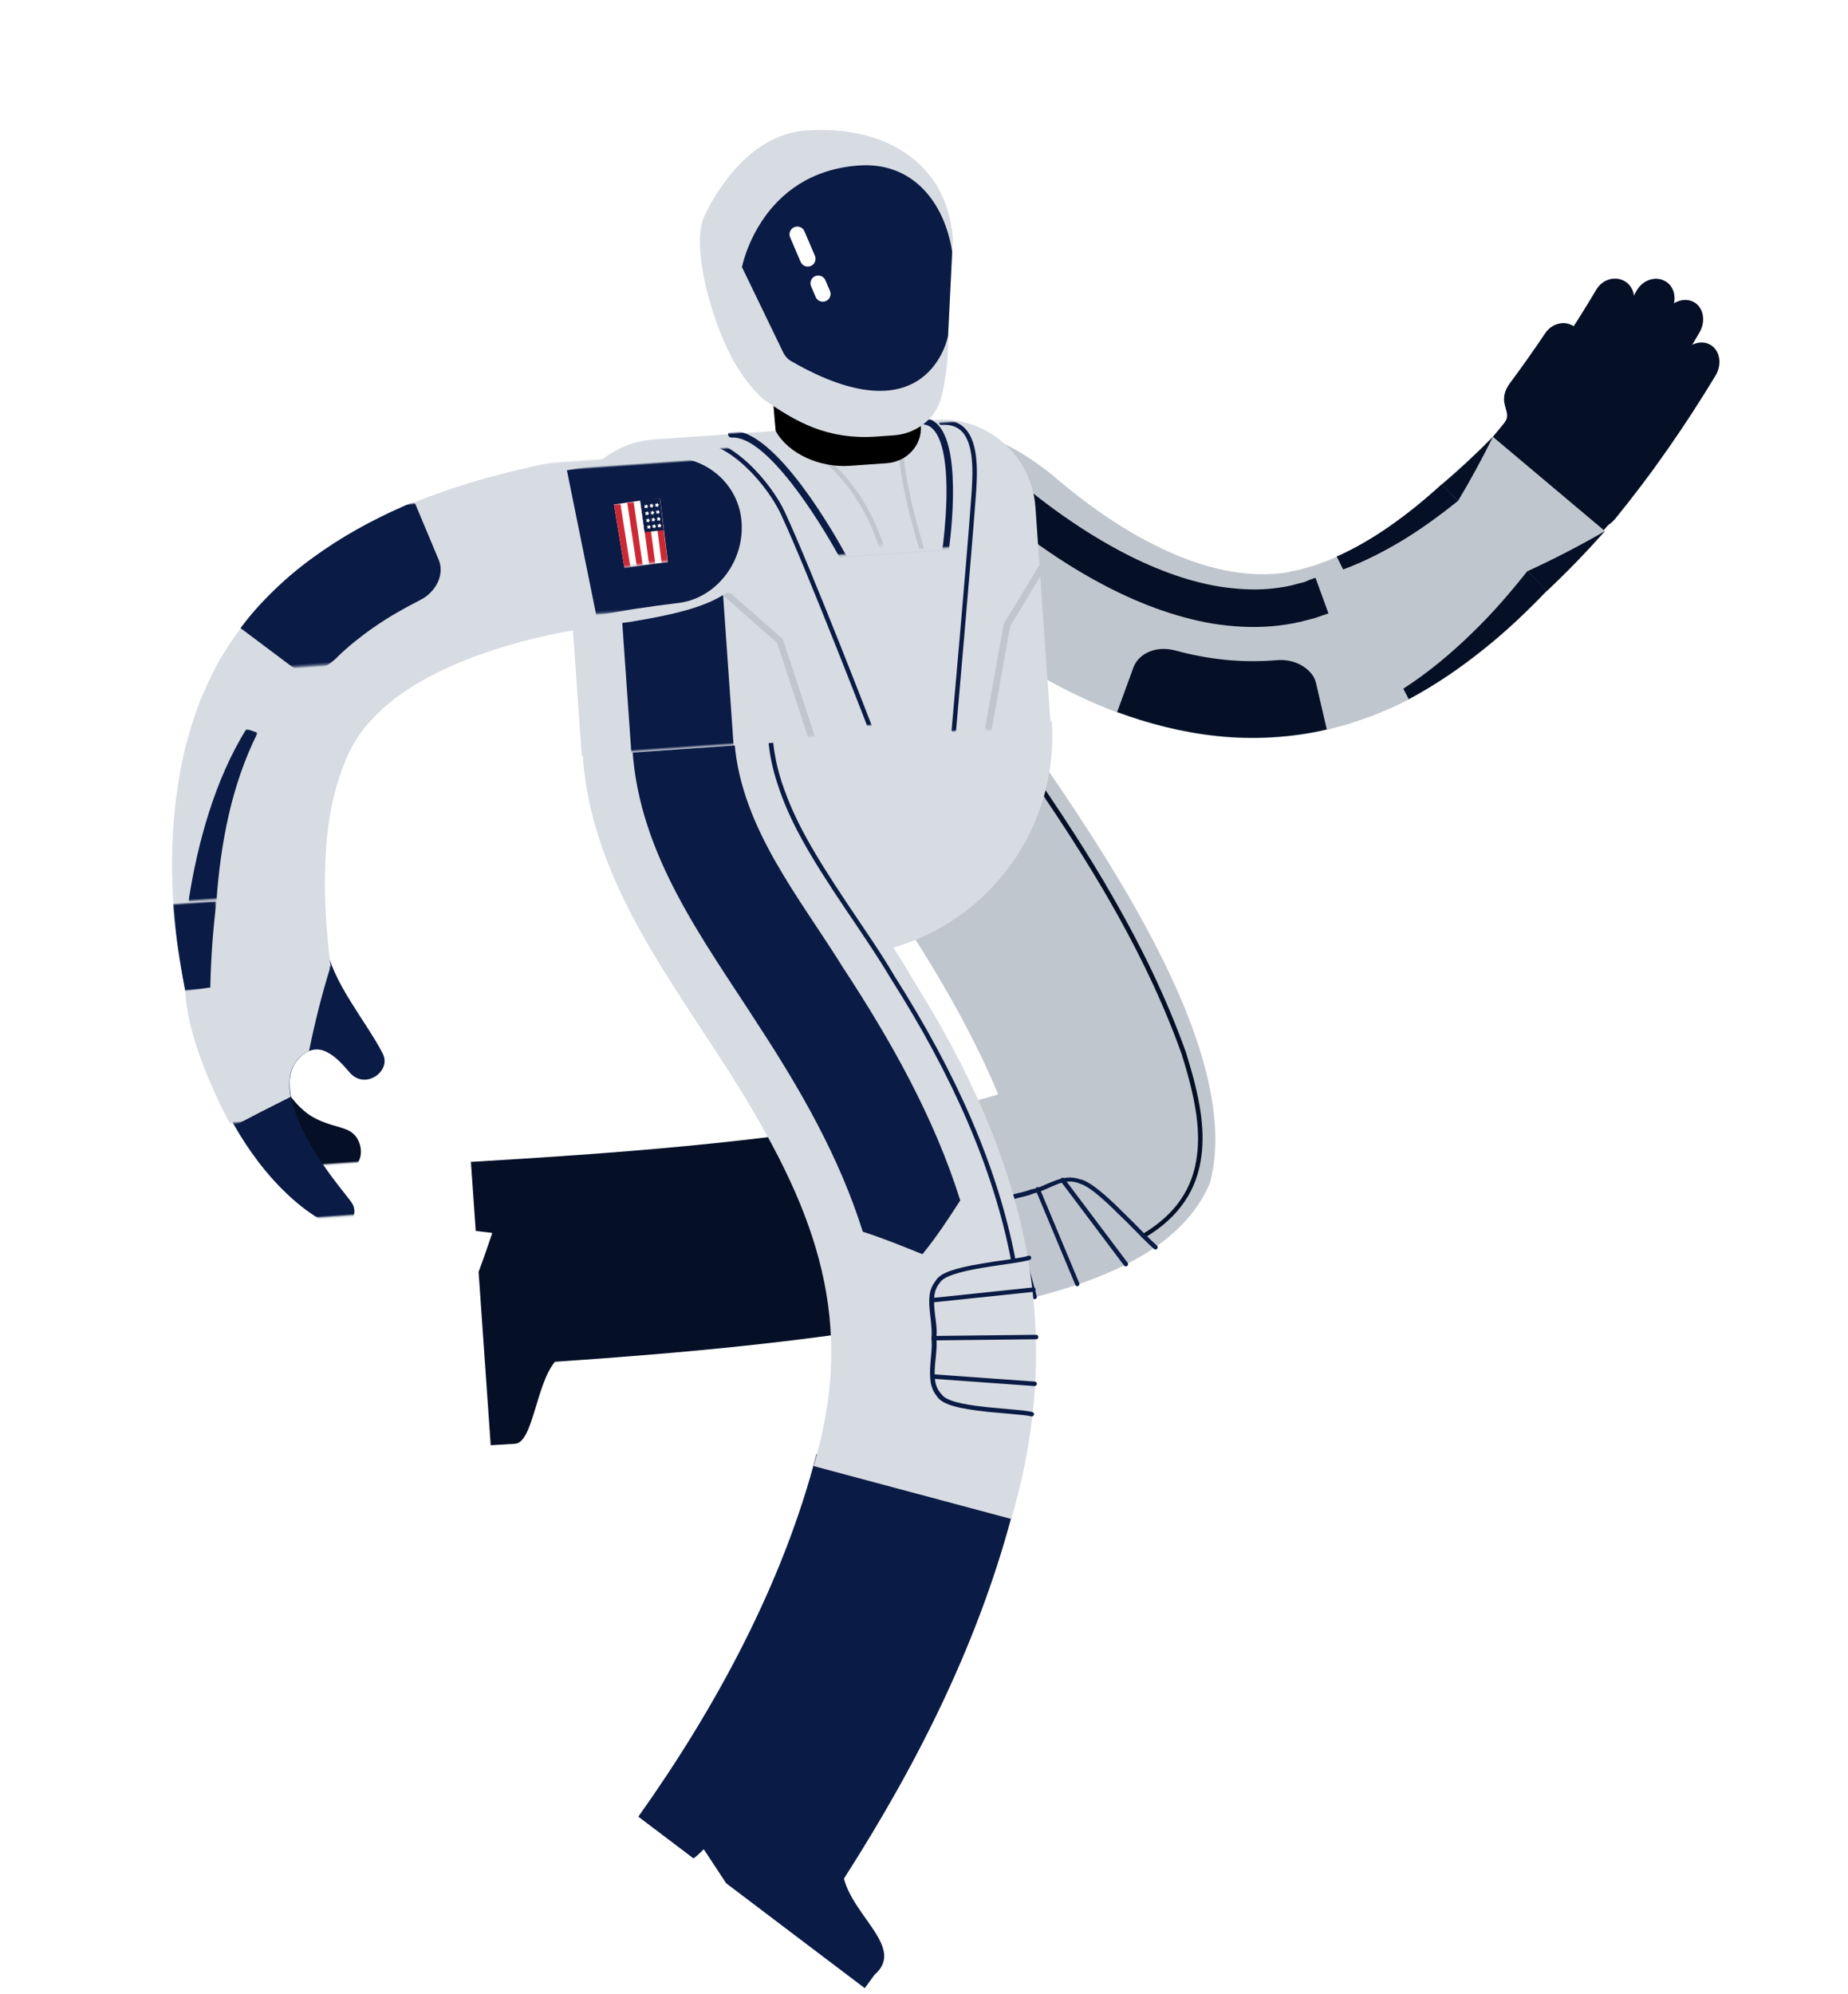 <?xml version="1.0" encoding="utf-8"?>
<!-- Generator: Adobe Illustrator 26.0.3, SVG Export Plug-In . SVG Version: 6.00 Build 0)  -->
<svg version="1.1" id="Calque_1" xmlns="http://www.w3.org/2000/svg" xmlns:xlink="http://www.w3.org/1999/xlink" x="0px" y="0px"
	 viewBox="0 0 832.9 898.5" style="enable-background:new 0 0 832.9 898.5;" xml:space="preserve">
<style type="text/css">
	.st0{display:none;}
	.st1{display:inline;}
	.st2{fill-rule:evenodd;clip-rule:evenodd;fill:#FFB748;}
	.st3{fill-rule:evenodd;clip-rule:evenodd;fill:#48258E;}
	.st4{fill-rule:evenodd;clip-rule:evenodd;fill:#E7C92D;}
	.st5{fill-rule:evenodd;clip-rule:evenodd;fill:#2773B1;}
	.st6{fill-rule:evenodd;clip-rule:evenodd;fill:#1C6AE6;fill-opacity:0.4;}
	.st7{fill-rule:evenodd;clip-rule:evenodd;fill:#1C6AE6;}
	.st8{opacity:0.352;fill-rule:evenodd;clip-rule:evenodd;fill:#E7C92D;enable-background:new    ;}
	.st9{fill-rule:evenodd;clip-rule:evenodd;fill:#439DE6;}
	.st10{fill-rule:evenodd;clip-rule:evenodd;fill:#E09A33;}
	.st11{fill-rule:evenodd;clip-rule:evenodd;fill:#FFFFFF;fill-opacity:0.3;}
	.st12{fill-rule:evenodd;clip-rule:evenodd;fill-opacity:0.2;}
	.st13{fill-rule:evenodd;clip-rule:evenodd;fill:#FFC267;}
	.st14{display:none;opacity:0.744;}
	.st15{fill-rule:evenodd;clip-rule:evenodd;fill:#613CAB;}
	.st16{filter:url(#Adobe_OpacityMaskFilter);}
	.st17{fill-rule:evenodd;clip-rule:evenodd;fill:#FFFFFF;}
	
		.st18{mask:url(#spacespace-stuffplanet-mask-2_00000079444133082548184110000011973107371956293053_);fill-rule:evenodd;clip-rule:evenodd;fill:#412A6E;}
	.st19{filter:url(#Adobe_OpacityMaskFilter_00000180348205551719108470000002193406242333334932_);}
	
		.st20{mask:url(#spacespace-stuffplanet-mask-2_00000057132355166786108150000001336557379302970773_);fill-rule:evenodd;clip-rule:evenodd;fill:#48258E;}
	.st21{filter:url(#Adobe_OpacityMaskFilter_00000003098946523827390600000005223330094961171073_);}
	
		.st22{mask:url(#spacespace-stuffplanet-mask-2_00000005240110640589043990000000354903092446888081_);fill-rule:evenodd;clip-rule:evenodd;fill:#9E6EFF;}
	.st23{filter:url(#Adobe_OpacityMaskFilter_00000003807907200034940330000012121750775826675099_);}
	
		.st24{mask:url(#spacespace-stuffplanet-mask-2_00000148662104170714616090000010676381790899479483_);fill-rule:evenodd;clip-rule:evenodd;fill:#8A6CC6;}
	.st25{fill-rule:evenodd;clip-rule:evenodd;fill:#B18058;}
	.st26{fill-rule:evenodd;clip-rule:evenodd;fill:#051026;}
	.st27{fill-rule:evenodd;clip-rule:evenodd;fill:#C0C6CE;}
	.st28{fill:#0A1B45;}
	.st29{fill:#051026;}
	.st30{fill-rule:evenodd;clip-rule:evenodd;fill:#D7DBE2;}
	.st31{fill-rule:evenodd;clip-rule:evenodd;fill:#0A1B45;}
	.st32{filter:url(#Adobe_OpacityMaskFilter_00000024687302459925455520000011265076187265324455_);}
	
		.st33{mask:url(#upperspread-arms-mask-2_00000059995199723085854250000014914508317719617443_);fill-rule:evenodd;clip-rule:evenodd;fill:#0A1B45;}
	.st34{filter:url(#Adobe_OpacityMaskFilter_00000092455593384247774940000014503653473403548803_);}
	
		.st35{mask:url(#upperspread-arms-mask-2_00000119099415291376113610000015941497137833226884_);fill-rule:evenodd;clip-rule:evenodd;fill:#0A1B45;}
	.st36{filter:url(#Adobe_OpacityMaskFilter_00000168103235404927716680000006321001135392264585_);}
	
		.st37{mask:url(#upperspread-arms-mask-2_00000051368465354191875560000007044276479508071614_);fill-rule:evenodd;clip-rule:evenodd;fill:#0A1B45;}
	.st38{filter:url(#Adobe_OpacityMaskFilter_00000002364467768069010310000007309124988678211971_);}
	
		.st39{mask:url(#upperspread-arms-mask-2_00000122716388834598473520000005519182179218486717_);fill-rule:evenodd;clip-rule:evenodd;fill:#0A1B45;}
	.st40{filter:url(#Adobe_OpacityMaskFilter_00000066517399029806719820000003906337561997434291_);}
	
		.st41{mask:url(#upperspread-arms-mask-2_00000134228642226909498550000014213200933134536103_);fill-rule:evenodd;clip-rule:evenodd;fill:#C0C6CE;}
	.st42{filter:url(#Adobe_OpacityMaskFilter_00000178171824325104686810000002316915384355705509_);}
	
		.st43{mask:url(#upperspread-arms-mask-2_00000070796628109601729840000009542297022476979606_);fill-rule:evenodd;clip-rule:evenodd;fill:#C0C6CE;}
	.st44{filter:url(#Adobe_OpacityMaskFilter_00000013879590534667235600000015984264726145499786_);}
	
		.st45{mask:url(#upperspread-arms-mask-2_00000052812048270261446400000007226334649821802416_);fill-rule:evenodd;clip-rule:evenodd;fill:#051026;}
	.st46{filter:url(#Adobe_OpacityMaskFilter_00000018196587794237174300000010460276157432276412_);}
	
		.st47{mask:url(#upperspread-arms-mask-2_00000069367008981798623200000012990905851673117361_);fill-rule:evenodd;clip-rule:evenodd;fill:#0A1B45;}
	.st48{filter:url(#Adobe_OpacityMaskFilter_00000134971219625881065920000007422541150159898265_);}
	
		.st49{mask:url(#upperspread-arms-mask-2_00000075149088861685160060000016900377648124506806_);fill-rule:evenodd;clip-rule:evenodd;fill:#D7DBE2;}
	.st50{filter:url(#Adobe_OpacityMaskFilter_00000173861077161364842280000017757258865898551434_);}
	
		.st51{mask:url(#upperspread-arms-mask-2_00000125585130725631957100000002886088210229869192_);fill-rule:evenodd;clip-rule:evenodd;fill:#D7DBE2;}
	.st52{filter:url(#Adobe_OpacityMaskFilter_00000178903722393704533320000000494930538182128300_);}
	
		.st53{mask:url(#upperspread-arms-mask-2_00000150790150804414541170000012136634241183036057_);fill-rule:evenodd;clip-rule:evenodd;fill:#0A1B45;}
	.st54{filter:url(#Adobe_OpacityMaskFilter_00000057862013236214904560000014709933376461327497_);}
	
		.st55{mask:url(#upperspread-arms-mask-2_00000060753265048651950230000008631543044038907806_);fill-rule:evenodd;clip-rule:evenodd;fill:#0A1B45;}
	.st56{filter:url(#Adobe_OpacityMaskFilter_00000058566079505378624680000008482774064699432863_);}
	
		.st57{mask:url(#upperspread-arms-mask-2_00000012468842342712975710000016159407068913112211_);fill-rule:evenodd;clip-rule:evenodd;fill:#0A1B45;}
	.st58{filter:url(#Adobe_OpacityMaskFilter_00000023990686266733144090000011371552215456188821_);}
	
		.st59{mask:url(#upperspread-arms-mask-2_00000027567637113655115740000003121311729579230883_);fill-rule:evenodd;clip-rule:evenodd;fill:#0A1B45;}
	.st60{filter:url(#Adobe_OpacityMaskFilter_00000016048117515273661950000008414809388970094470_);}
	
		.st61{mask:url(#upperspread-arms-mask-2_00000119798489643265012650000013326284359681844899_);fill-rule:evenodd;clip-rule:evenodd;fill:#FFFFFF;}
	.st62{filter:url(#Adobe_OpacityMaskFilter_00000164493572361919415660000016633999929393190331_);}
	
		.st63{mask:url(#upperspread-arms-mask-2_00000181793357979432970330000018160377647661136279_);fill-rule:evenodd;clip-rule:evenodd;fill:#CC2935;}
	.st64{filter:url(#Adobe_OpacityMaskFilter_00000180344040833446198650000009234986231104678077_);}
	
		.st65{mask:url(#upperspread-arms-mask-2_00000060720218792304567030000007763151521008055181_);fill-rule:evenodd;clip-rule:evenodd;fill:#CC2935;}
	.st66{filter:url(#Adobe_OpacityMaskFilter_00000011013978812710705430000004142584310909970093_);}
	
		.st67{mask:url(#upperspread-arms-mask-2_00000049196519969695834610000017942962984352685223_);fill-rule:evenodd;clip-rule:evenodd;fill:#CC2935;}
	.st68{filter:url(#Adobe_OpacityMaskFilter_00000163072310577635584130000000080438385124003972_);}
	
		.st69{mask:url(#upperspread-arms-mask-2_00000093165835172075476340000016301043390402210696_);fill-rule:evenodd;clip-rule:evenodd;fill:#CC2935;}
	.st70{filter:url(#Adobe_OpacityMaskFilter_00000044145670959118036530000002783676766431562943_);}
	
		.st71{mask:url(#upperspread-arms-mask-2_00000083801457057668389830000011946368085438845060_);fill-rule:evenodd;clip-rule:evenodd;fill:#0A1B45;}
	.st72{filter:url(#Adobe_OpacityMaskFilter_00000119815137613513594580000014313586201537182339_);}
	
		.st73{mask:url(#upperspread-arms-mask-2_00000052800618333276070980000011519303170958459776_);fill-rule:evenodd;clip-rule:evenodd;fill:#FFFFFF;}
	.st74{filter:url(#Adobe_OpacityMaskFilter_00000168822965667543058960000015153231776135297200_);}
	
		.st75{mask:url(#upperspread-arms-mask-2_00000096041846417150206330000008509142926514939070_);fill-rule:evenodd;clip-rule:evenodd;fill:#FFFFFF;}
	.st76{filter:url(#Adobe_OpacityMaskFilter_00000074428434002933604730000006687455382084209299_);}
	
		.st77{mask:url(#upperspread-arms-mask-2_00000003809783958116255870000007422160857722407861_);fill-rule:evenodd;clip-rule:evenodd;fill:#FFFFFF;}
	.st78{filter:url(#Adobe_OpacityMaskFilter_00000003797369882864523980000002890692130323842457_);}
	
		.st79{mask:url(#upperspread-arms-mask-2_00000104670970887398016530000014379103023059036060_);fill-rule:evenodd;clip-rule:evenodd;fill:#FFFFFF;}
	.st80{filter:url(#Adobe_OpacityMaskFilter_00000175321566602479339950000000300071426690501521_);}
	
		.st81{mask:url(#upperspread-arms-mask-2_00000064317595981847777380000007799970015974681001_);fill-rule:evenodd;clip-rule:evenodd;fill:#FFFFFF;}
	.st82{filter:url(#Adobe_OpacityMaskFilter_00000171700073822322033600000007082443871766742951_);}
	
		.st83{mask:url(#upperspread-arms-mask-2_00000139268306418112367130000013402075057990137486_);fill-rule:evenodd;clip-rule:evenodd;fill:#FFFFFF;}
	.st84{filter:url(#Adobe_OpacityMaskFilter_00000168098673936307185580000017930617217929446330_);}
	
		.st85{mask:url(#upperspread-arms-mask-2_00000078753567162413345690000007569928519519406526_);fill-rule:evenodd;clip-rule:evenodd;fill:#FFFFFF;}
	.st86{filter:url(#Adobe_OpacityMaskFilter_00000073697000696450837340000005470220266421670309_);}
	
		.st87{mask:url(#upperspread-arms-mask-2_00000121980000230304060140000005496853606936099744_);fill-rule:evenodd;clip-rule:evenodd;fill:#FFFFFF;}
	.st88{filter:url(#Adobe_OpacityMaskFilter_00000009573593896480159890000016730325408536276383_);}
	
		.st89{mask:url(#upperspread-arms-mask-2_00000003819987508418526410000016295352233263555999_);fill-rule:evenodd;clip-rule:evenodd;fill:#FFFFFF;}
	.st90{filter:url(#Adobe_OpacityMaskFilter_00000145774946455804849060000008208936274362410122_);}
	
		.st91{mask:url(#upperspread-arms-mask-2_00000084496146335357225700000005307470493088592057_);fill-rule:evenodd;clip-rule:evenodd;fill:#FFFFFF;}
	.st92{filter:url(#Adobe_OpacityMaskFilter_00000023979801323525232650000002630043234599023772_);}
	
		.st93{mask:url(#upperspread-arms-mask-2_00000005225693473110714440000005443204073282579100_);fill-rule:evenodd;clip-rule:evenodd;fill:#FFFFFF;}
	.st94{filter:url(#Adobe_OpacityMaskFilter_00000105397611997777353350000002939039591736098187_);}
	
		.st95{mask:url(#upperspread-arms-mask-2_00000057135748662595430930000014579837573205027716_);fill-rule:evenodd;clip-rule:evenodd;fill:#FFFFFF;}
	.st96{filter:url(#Adobe_OpacityMaskFilter_00000174575390122240591570000015616678661822235801_);}
	
		.st97{mask:url(#upperspread-arms-mask-2_00000006702014272242039050000001147242527717182085_);fill-rule:evenodd;clip-rule:evenodd;fill:#C0C6CE;}
	.st98{filter:url(#Adobe_OpacityMaskFilter_00000172418342963170308960000015962256220478322050_);}
	
		.st99{mask:url(#upperspread-arms-mask-2_00000168826807956669624000000006537590741397289655_);fill-rule:evenodd;clip-rule:evenodd;fill:#C0C6CE;}
	.st100{fill:none;stroke:#000000;stroke-width:3;}
	.st101{fill-rule:evenodd;clip-rule:evenodd;}
	.st102{fill:none;stroke:#FFFFFF;stroke-width:7;stroke-linecap:round;stroke-linejoin:round;stroke-dasharray:12;}
	.st103{filter:url(#Adobe_OpacityMaskFilter_00000137842107929111381610000016431410632303164064_);}
	
		.st104{mask:url(#spacespace-stuffplanet-mask-2_00000106870117211665217580000004163586746072423828_);fill-rule:evenodd;clip-rule:evenodd;fill:#412A6E;}
	.st105{filter:url(#Adobe_OpacityMaskFilter_00000008856907829384857760000017619696480587170993_);}
	
		.st106{mask:url(#spacespace-stuffplanet-mask-2_00000093886230599771840720000000364464531116734080_);fill-rule:evenodd;clip-rule:evenodd;fill:#48258E;}
	.st107{filter:url(#Adobe_OpacityMaskFilter_00000166658217985932604010000006201294916473616049_);}
	
		.st108{mask:url(#spacespace-stuffplanet-mask-2_00000049931120759894188070000011668201949173385605_);fill-rule:evenodd;clip-rule:evenodd;fill:#9E6EFF;}
	.st109{filter:url(#Adobe_OpacityMaskFilter_00000075145359845348382880000010347445637360699536_);}
	
		.st110{mask:url(#spacespace-stuffplanet-mask-2_00000126288808486002808200000000628760373252736417_);fill-rule:evenodd;clip-rule:evenodd;fill:#8A6CC6;}
</style>
<g id="Master_x2F_Comps_x2F_Astronaut">
	<g id="Small_Elements" transform="translate(102.5, 696.5) scale(0.511 0.511)" class="st0">
		<g id="Small_Elements_x2F_Donut" class="st1">
			<path id="Combined-Shape" class="st2" d="M104-155.1c74.6,0,135,60.4,135,135s-60.4,135-135,135S-31,54.5-31-20.1
				S29.4-155.1,104-155.1z M104-91.1c-39.2,0-71,31.8-71,71s31.8,71,71,71s71-31.8,71-71S143.2-91.1,104-91.1z"/>
		</g>
	</g>
	
		<g id="Space_x2F_Space_Blob" transform="translate(0, 133) scale(1.585 1.581)" class="st0">
		<g id="Space_x2F_Space_Blob_x2F_4" class="st1">
			<path id="blobs-burgers" class="st3" d="M402.8,102.1c44.2,24.8,87.1,70.1,90.7,119c3.8,48.9-32,101.5-76.1,134.1
				s-96.8,45.5-149.5,45.7c-52.8,0.1-105.6-12.4-148.9-45c-43.3-32.8-76.7-85.5-96.4-158C3,125.3-2.7,33.2,40.6,8.4
				C83.7-16.5,175.9,26,244.8,49.4C313.4,72.8,358.7,77.2,402.8,102.1z"/>
		</g>
	</g>
	<g id="Space_x2F_Stars" transform="translate(107, 236) scale(1.86 1.863)" class="st0">
		<g id="Space_x2F_Stars_x2F_1" class="st1">
			<polygon id="Star" class="st4" points="77.8,-30.8 72.5,-32.6 77.8,-34.3 79.5,-39.6 81.2,-34.3 86.5,-32.6 81.2,-30.8 
				79.5,-25.6 			"/>
			<polygon id="Star_00000013889271670946755810000001370810171552664960_" class="st4" points="308.8,184.2 303.5,182.4 
				308.8,180.7 310.5,175.4 312.2,180.7 317.5,182.4 312.2,184.2 310.5,189.4 			"/>
			<polygon id="Star_00000064320876258304744050000007219655589661607843_" class="st5" points="272.8,164.2 267.5,162.4 
				272.8,160.7 274.5,155.4 276.2,160.7 281.5,162.4 276.2,164.2 274.5,169.4 			"/>
			<polygon id="Star_00000141418628395584746990000014535610709542184881_" class="st5" points="35.7,262.7 30.4,261 35.7,259.3 
				37.4,254 39.1,259.3 44.4,261 39.1,262.7 37.4,268 			"/>
			<polygon id="Star_00000065063251408009604170000007785744847187725959_" class="st5" points="82.7,-5.3 77.4,-7 82.7,-8.7 
				84.4,-14 86.1,-8.7 91.4,-7 86.1,-5.3 84.4,0 			"/>
			<g id="Group" transform="translate(19, 231)">
				<ellipse id="Oval" class="st6" cx="8.5" cy="-25.6" rx="31.6" ry="31.7"/>
				<ellipse id="Oval_00000084499810987430257890000002259092980722736278_" class="st7" cx="8.5" cy="-25.6" rx="11.2" ry="11.2"/>
			</g>
			<g id="Group_00000044868628579926956110000013969647071379783605_" transform="translate(107, 36)">
				<ellipse id="Oval_00000109730255425646280470000003925931904892844424_" class="st6" cx="8.5" cy="-25.6" rx="31.6" ry="31.7"/>
				<ellipse id="Oval_00000101795361158433502890000005797601885221687468_" class="st7" cx="8.5" cy="-25.6" rx="11.2" ry="11.2"/>
			</g>
			<g id="Group_00000128444976618553627780000017699806730588937135_" transform="translate(205, 277)">
				<ellipse id="Oval_00000075855603402197260640000010456189594525050027_" class="st6" cx="-1.5" cy="-35.6" rx="13" ry="13"/>
				<ellipse id="Oval_00000122706157800532260170000012469081047215954828_" class="st7" cx="-1.5" cy="-35.6" rx="7.4" ry="7.5"/>
			</g>
			<g id="Group_00000132087571187886414350000013074632680556088204_" transform="translate(264, 31)">
				<ellipse id="Oval_00000117673195865453213930000013581386450808259980_" class="st6" cx="-1.5" cy="-35.6" rx="13" ry="13"/>
				<ellipse id="Oval_00000020383664693237947730000010834479659725676198_" class="st7" cx="-1.5" cy="-35.6" rx="7.4" ry="7.5"/>
			</g>
			<g id="Group_00000114790191618822192240000014299127110252877738_" transform="translate(10, 217)">
				<ellipse id="Oval_00000175289906897744922660000006534940754801534100_" class="st6" cx="-1.5" cy="-35.6" rx="13" ry="13"/>
				<ellipse id="Oval_00000139270357463577815630000015450373925656385457_" class="st7" cx="-1.5" cy="-35.6" rx="7.4" ry="7.5"/>
			</g>
			<g id="Group_00000052072973485845758660000018407584495918894220_" transform="translate(254, 50)">
				<ellipse id="Oval_00000146482950109164958310000003635933114340314512_" class="st8" cx="-3.5" cy="-37.6" rx="9.3" ry="9.3"/>
				<ellipse id="Oval_00000177457006600404357810000010407169520897075845_" class="st4" cx="-3.5" cy="-37.6" rx="5.3" ry="5.3"/>
			</g>
			<g id="Group_00000004508164191044829250000002507091132088594364_" transform="translate(0, 236)">
				<ellipse id="Oval_00000125569479677917987040000004943831963544564636_" class="st8" cx="-3.5" cy="-37.6" rx="9.3" ry="9.3"/>
				<ellipse id="Oval_00000119835993629036207190000006638934897714497199_" class="st4" cx="-3.5" cy="-37.6" rx="5.3" ry="5.3"/>
			</g>
			<g id="Group_00000081639981081847155760000012151386464937866123_" transform="translate(212, 262)">
				<ellipse id="Oval_00000008829577869787299890000010929579381734427322_" class="st8" cx="-3.5" cy="-37.6" rx="9.3" ry="9.3"/>
				<ellipse id="Oval_00000008115340914542132970000005282432961464150450_" class="st4" cx="-3.5" cy="-37.6" rx="5.3" ry="5.3"/>
			</g>
			<polygon id="Star_00000046300150903207584530000008783353911935649459_" class="st9" points="297.8,145.1 289.5,142.4 
				297.8,139.8 300.5,131.4 303.1,139.8 311.5,142.4 303.1,145.1 300.5,153.4 			"/>
			<polygon id="Star_00000029047854677108368120000013582041639572051902_" class="st9" points="60.7,243.7 52.4,241 60.7,238.3 
				63.4,230 66,238.3 74.4,241 66,243.7 63.4,252 			"/>
			<polygon id="Star_00000176013113258008645830000007656095353643738023_" class="st9" points="107.7,-24.3 99.4,-27 107.7,-29.7 
				110.4,-38 113,-29.7 121.4,-27 113,-24.3 110.4,-16 			"/>
		</g>
	</g>
	
		<g id="Space_x2F_Space_Stuff" transform="translate(123, 167) scale(0.979 0.972)" class="st0">
		<g id="Space_x2F_Space_Stuff_x2F_Saturn_2" class="st1">
			
				<g id="Group_00000009590720978047440780000012957241092409166225_" transform="translate(71.5, 70.5) rotate(-20) translate(-71.5, -70.5) translate(-33, 15)">
				
					<ellipse id="Oval_00000030466113846166836450000012956124422265128123_" class="st10" cx="117.2" cy="-26.7" rx="54.3" ry="53.9"/>
				
					<ellipse id="Oval_00000160185747518461562250000010133671467438924192_" class="st11" cx="82.2" cy="-38.7" rx="12.2" ry="12.1"/>
				
					<ellipse id="Oval_00000023983695459492513170000017751115935384433847_" transform="matrix(-1 -1.690881e-02 1.690881e-02 -1 191.263 -108.775)" class="st11" cx="95.2" cy="-55.2" rx="4.5" ry="4"/>
				
					<ellipse id="Oval_00000145744659288753307930000010112600408953849527_" class="st12" cx="145.2" cy="5.3" rx="10.3" ry="10.2"/>
				<path id="Combined-Shape_00000114046280374591447670000010741112920759249069_" class="st13" d="M221.7-22.2
					c0,15.5-46.8,28-104.5,28S12.7-6.7,12.7-22.2c0-10.4,21.2-19.5,52.6-24.3c-0.8,2-1.4,4.1-2,6.3c-11.6,2.7-18.7,6.2-18.7,10
					c0,8.3,32.5,15,72.5,15c40,0,72.5-6.7,72.5-15c0-3.9-7.1-7.4-18.7-10c-0.5-2.1-1.2-4.2-2-6.3C200.5-41.7,221.7-32.6,221.7-22.2z
					"/>
			</g>
		</g>
	</g>
	
		<g id="Space_x2F_Space_Stuff_00000093174968821701993580000013810640571056134587_" transform="translate(578, 399) scale(0.587 0.592)" class="st14">
		<g id="Space_x2F_Space_Stuff_x2F_Planet" class="st1">
			
				<g id="Combined-Shape-_x2B_-Combined-Shape-_x2B_-Combined-Shape-Mask" transform="translate(71.5, 71.5) rotate(10) translate(-71.5, -71.5) translate(10, 12)">
				<g id="Mask">
					
						<ellipse id="spacespace-stuffplanet-path-1_00000000207836386765185250000015329810645505279655_" transform="matrix(-4.148608e-02 0.999 -0.999 -4.148608e-02 -55.615 -82.219)" class="st15" cx="11.6" cy="-67.8" rx="59.9" ry="61.1"/>
				</g>
				<defs>
					<filter id="Adobe_OpacityMaskFilter" filterUnits="userSpaceOnUse" x="-72.2" y="-120.8" width="173.2" height="106">
						<feColorMatrix  type="matrix" values="1 0 0 0 0  0 1 0 0 0  0 0 1 0 0  0 0 0 1 0"/>
					</filter>
				</defs>
				
					<mask maskUnits="userSpaceOnUse" x="-72.2" y="-120.8" width="173.2" height="106" id="spacespace-stuffplanet-mask-2_00000079444133082548184110000011973107371956293053_">
					<g class="st16">
						
							<ellipse id="spacespace-stuffplanet-path-1_00000119105040831221632950000000093982766805099168_" transform="matrix(-4.148608e-02 0.999 -0.999 -4.148608e-02 -55.615 -82.219)" class="st17" cx="11.6" cy="-67.8" rx="59.9" ry="61.1"/>
					</g>
				</mask>
				<path id="Combined-Shape_00000032611441129841242420000016023352897088021123_" class="st18" d="M106.7-88.3
					c0.3,1.5,0.4,3.1,0.4,4.7c0,28.4-42.8,51.3-95.5,51.3c-52.7,0-95.5-23-95.5-51.3c0-1.6,0.1-3.1,0.4-4.7
					c4.4,26.2,45.3,46.7,95.1,46.7c49.6,0,90.3-20.3,95-46.3L106.7-88.3z"/>
				<defs>
					
						<filter id="Adobe_OpacityMaskFilter_00000183209118938039947890000005820826202557533089_" filterUnits="userSpaceOnUse" x="-107.9" y="-174.7" width="248.2" height="146.9">
						<feColorMatrix  type="matrix" values="1 0 0 0 0  0 1 0 0 0  0 0 1 0 0  0 0 0 1 0"/>
					</filter>
				</defs>
				
					<mask maskUnits="userSpaceOnUse" x="-107.9" y="-174.7" width="248.2" height="146.9" id="spacespace-stuffplanet-mask-2_00000057132355166786108150000001336557379302970773_">
					<g style="filter:url(#Adobe_OpacityMaskFilter_00000183209118938039947890000005820826202557533089_);">
						
							<ellipse id="spacespace-stuffplanet-path-1_00000074412966219236429660000002158867177426313348_" transform="matrix(-4.148608e-02 0.999 -0.999 -4.148608e-02 -55.615 -82.219)" class="st17" cx="11.6" cy="-67.8" rx="59.9" ry="61.1"/>
					</g>
				</mask>
				<path id="Combined-Shape_00000059989736352894643790000017789582000999650983_" class="st20" d="M148.4-128.3
					c0.5,2.3,0.7,4.7,0.7,7c0,37.5-61.1,68-136.5,68c-75.4,0-136.5-30.4-136.5-68c0-2.4,0.2-4.7,0.7-7
					c7.1,34.2,65.2,60.9,135.8,60.9c70.1,0,127.9-26.3,135.6-60.2L148.4-128.3z"/>
				<defs>
					
						<filter id="Adobe_OpacityMaskFilter_00000158729002494832764360000010192596727430021248_" filterUnits="userSpaceOnUse" x="-77.9" y="-179" width="185.5" height="109.7">
						<feColorMatrix  type="matrix" values="1 0 0 0 0  0 1 0 0 0  0 0 1 0 0  0 0 0 1 0"/>
					</filter>
				</defs>
				
					<mask maskUnits="userSpaceOnUse" x="-77.9" y="-179" width="185.5" height="109.7" id="spacespace-stuffplanet-mask-2_00000005240110640589043990000000354903092446888081_">
					<g style="filter:url(#Adobe_OpacityMaskFilter_00000158729002494832764360000010192596727430021248_);">
						
							<ellipse id="spacespace-stuffplanet-path-1_00000005950411817595742880000017723104642096753588_" transform="matrix(-4.148608e-02 0.999 -0.999 -4.148608e-02 -55.615 -82.219)" class="st17" cx="11.6" cy="-67.8" rx="59.9" ry="61.1"/>
					</g>
				</mask>
				<path id="Combined-Shape_00000171687859951363333720000013437743310635341744_" class="st22" d="M113.7-144.3
					c0.3,1.5,0.4,3.1,0.4,4.7c0,28.4-45.7,51.3-102,51.3s-102-23-102-51.3c0-1.6,0.1-3.1,0.4-4.7c4.7,26.2,48.4,46.7,101.6,46.7
					c53,0,96.5-20.3,101.5-46.3L113.7-144.3z"/>
				<defs>
					
						<filter id="Adobe_OpacityMaskFilter_00000117651189646891599100000016989156739120417922_" filterUnits="userSpaceOnUse" x="-55.3" y="-82.2" width="138.6" height="79.2">
						<feColorMatrix  type="matrix" values="1 0 0 0 0  0 1 0 0 0  0 0 1 0 0  0 0 0 1 0"/>
					</filter>
				</defs>
				
					<mask maskUnits="userSpaceOnUse" x="-55.3" y="-82.2" width="138.6" height="79.2" id="spacespace-stuffplanet-mask-2_00000148662104170714616090000010676381790899479483_">
					<g style="filter:url(#Adobe_OpacityMaskFilter_00000117651189646891599100000016989156739120417922_);">
						
							<ellipse id="spacespace-stuffplanet-path-1_00000134956896502309059250000016185125093755713429_" transform="matrix(-4.148608e-02 0.999 -0.999 -4.148608e-02 -55.615 -82.219)" class="st17" cx="11.6" cy="-67.8" rx="59.9" ry="61.1"/>
					</g>
				</mask>
				<path id="Combined-Shape_00000154398540207088594080000001003643565119415185_" class="st24" d="M87.9-56.3
					c0.2,1,0.2,1.9,0.2,2.9c0,19.9-34,36.1-76,36.1c-42,0-76-16.2-76-36.1c0-1,0.1-2,0.2-2.9c3.1,18.6,35.8,33.2,75.8,33.2
					C52-23.1,84.7-37.7,87.9-56.3L87.9-56.3z"/>
			</g>
		</g>
	</g>
	
		<g id="Master_x2F_Character_x2F_Astronaut_00000164483269351582922450000012590793845879394949_" transform="translate(355, 519.5) rotate(-4) translate(-355, -519.5) translate(-97, 90) scale(1 1)">
		<g id="Master_x2F_Character_x2F_Astronaut">
			<g id="Group-121" transform="translate(191, -106)">
				<g id="Lower_00000007424093903182977460000017863454329394211006_" transform="translate(-64, 400.901) scale(1 1)">
					<g id="Lower_x2F_Floating">
						<g id="Lower" transform="translate(189.5, -2)">
							<path id="Fill-1" class="st25" d="M-0.4,209.3l0.7-66c0-3.6,3-6.4,6.5-6.4c66.8,0.4,134.1,0,200-9.2
								c4.8-1.2,32.4-3.9,31.5-8.3c0.1-1.9-0.5-3.7-1.1-5.4c-8.6-25.9-21.2-51.1-34.4-75.6l69.4-37.8c21.4,42.4,83.8,150.9,24,182.4
								c-48.5,25.7-107.1,26.2-160.4,30.6C119.1,212.5-4.9,224.1-0.4,209.3"/>
							<path id="Fill-3" class="st26" d="M24.3,223.2c57.3,0.1,114.9-1,172.2-7.3l-10.3-91.6c-63.5,6.9-129.2,7.1-193.4,6.4l0,31.2
								c2.3,0.4,5.1,1,7.4,1.4c-2.4,5.7-4.8,11.4-7.4,17.1c0,19.4,0,59,0,78.3l10.9,0.1C11.9,259,15,232.9,24.3,223.2"/>
							<path id="Fill-5" class="st27" d="M190.4,216.6l-9.6-91.7c17.1-1.8,34-4.1,50.5-7.8c0.1-0.1,0.5-0.1,0.7-0.2c0,0,0,0,0,0
								c-13.9-41.1-36.1-80.6-58.9-117.9l78-49.2c30.5,52.1,93.9,153.5,73.3,213.7C302.3,206.5,233.1,210.7,190.4,216.6"/>
							<path id="Stroke-7" class="st28" d="M246.5,159.9c0.5-0.2,1,0.1,1.2,0.5l0,0.1l14.8,43.8c0.2,0.5-0.1,1.1-0.6,1.3
								c-0.5,0.2-1-0.1-1.2-0.5l0-0.1l-14.8-43.8C245.7,160.6,246,160,246.5,159.9z"/>
							<path id="Stroke-9" class="st28" d="M257.7,156.6c0.4-0.3,1-0.2,1.3,0.2l0.1,0.1l25.8,39.8c0.3,0.5,0.2,1.1-0.3,1.4
								c-0.4,0.3-1,0.2-1.3-0.2l-0.1-0.1l-25.8-39.8C257.1,157.5,257.2,156.9,257.7,156.6z"/>
							<path id="Stroke-11" class="st28" d="M232.9,162.9c0.5-0.1,1,0.2,1.1,0.7l0,0.1l9,45.2c0.1,0.5-0.2,1.1-0.8,1.2
								c-0.5,0.1-1-0.2-1.1-0.7l0-0.1l-9-45.2C232,163.6,232.4,163,232.9,162.9z"/>
							<path id="Stroke-13" class="st29" d="M244.5-47.1c0.5-0.3,1.1-0.1,1.4,0.3l2.8,4.6c16.2,26.9,27.6,47,37.9,67.5l0.4,0.9
								c13.5,27.1,23.7,52.6,30.8,78l0.4,1.8c4.4,18.8,5.7,32.5,3.3,44.7c-3,15.4-11.9,27.1-28.2,35.3c-0.5,0.2-1.1,0-1.3-0.4
								c-0.2-0.5,0-1.1,0.4-1.3c15.7-7.9,24.3-19.1,27.1-33.9c2.4-12.2,0.9-26.2-3.7-45.6c-6.9-24.7-16.8-49.5-29.9-76l-0.8-1.6
								c-10.9-21.8-23.1-43.2-41-72.8C243.8-46.2,244-46.8,244.5-47.1z"/>
							<path id="Stroke-15" class="st28" d="M230.5,204.2l0.1,0.6c0.6,3.1,0.9,5.1,0.9,6.4c0,0.6-0.4,1-1,1c-0.6,0-1-0.4-1-1l0-0.3
								c-0.1-1.2-0.3-2.9-0.8-5.4L228,202c-0.6-2.8-1.3-6.2-1.2-6l-0.4-1.9c-0.2-1.2-0.5-2.4-0.7-3.5l-0.2-1.1
								c-1.9-11-2.2-17.7,0-20.8l0.1-0.1l0.1-0.2c2.1-3.9,5.1-5.3,11.8-6.4l2-0.3c1.8-0.3,2.8-0.6,3.9-0.9l0.2-0.1l0.2,0
								c1.9-0.2,3.5-0.6,6.2-1.6l3.2-1.1c0.2-0.1,0.4-0.1,0.7-0.2c4.8-1.6,8.4-1.8,12.3-0.1l0.3,0.1l0.1,0c3.3,1.1,8,5.2,14.5,12.3
								l0.8,0.9l1,1.1c0.3,0.4,0.7,0.8,1,1.2l1.1,1.2c1.2,1.3,2.3,2.7,3.8,4.3l4.2,4.9c2.8,3.2,4.5,5.1,5.6,6.2c0.4,0.4,0.4,1,0,1.4
								c-0.4,0.4-1,0.4-1.4,0l-0.4-0.4c-0.9-0.9-2-2.1-3.5-3.8l-2.5-2.9l-4.3-5c-1.1-1.3-2.1-2.4-3-3.4l-1.1-1.2
								c-0.7-0.8-1.4-1.5-2-2.3l-1.1-1.2c-6-6.6-10.5-10.5-13.3-11.4l-0.2-0.1l-0.1-0.1c-3.4-1.6-6.4-1.5-10.7-0.1l-1.2,0.4l-2.7,1
								c-2.8,1-4.5,1.5-6.4,1.8l-0.4,0.1l-0.5,0.2c-1.1,0.3-2.3,0.6-4.3,0.9l-1.8,0.3c-5.8,1-8.3,2.2-10,5.3l-0.1,0.2l-0.1,0.2
								c-1.9,2.4-1.6,9.4,0.4,20.5l0.2,1.1c0.1,0.8,0.3,1.5,0.5,2.4L230.5,204.2z"/>
							<path id="Fill-17" class="st30" d="M168.8,49.8l-10,0c-54.7,0-99-44.3-99-99l208,0C267.8,5.4,223.4,49.8,168.8,49.8"/>
							<path id="Fill-19" class="st25" d="M111.5,476.3l-51-42c-2.8-2.3-3.4-6.1-1.4-8.5c32.2-40.8,60.9-86.2,79.8-134.5
								c11.2-29.5,19.2-60.4,16.1-91.3c-7.8-61.2-44.1-112.1-71.5-166.4l71.1-34.4c33.2,62.5,73.7,126,79.5,198.7
								c4.9,81-32.4,157.3-74.6,223.5C152.5,429.5,120,487.3,111.5,476.3"/>
							<path id="Fill-21" class="st31" d="M138,464.6c37.2-50,69.1-103.7,88.7-163.3l-87.7-28.4c-19,56.9-53.2,110.8-91.5,157.4
								c0.7,0.6,22.1,19.3,23.5,20.5c1.4-0.8,3.6-2.7,4.9-3.8l9,16c14.6,12.8,44.5,38.8,59,51.5c1.2-1.4,3.7-4.3,4.8-5.7
								C163.4,497.9,141.2,482.2,138,464.6"/>
							<path id="Fill-23" class="st30" d="M224.5,308.2l-87.2-30c24-63.5,9.1-113.5-21-171.3C90.9,58.2,55.2,9.1,55.9-49.7l92.2,0.6
								c2.5,41.5,32.1,75.7,49.9,113.2C240.5,143.6,256.7,221.7,224.5,308.2"/>
							<path id="Fill-25" class="st31" d="M211.6,163.4c-5.9,7.9-11.9,15.8-18.7,23c-8.5-4.2-17.4-8.5-26.1-12
								c-8.2-34.3-23.5-65.8-40.7-96.6C104.4,38.2,78.2-1.7,78.4-49.5l46.1,0.3c0.6,38.7,24.4,71.4,41.9,104.6
								C185.5,89.5,202.5,125.3,211.6,163.4"/>
							<path id="Stroke-27" class="st28" d="M195.5,223.5l46,2.7c0.6,0,1,0.5,0.9,1.1c0,0.5-0.4,0.9-0.9,0.9l-0.1,0l-46-2.7
								c-0.6,0-1-0.5-0.9-1.1c0-0.5,0.4-0.9,0.9-0.9L195.5,223.5z"/>
							<path id="Stroke-29" class="st28" d="M241.7,204.8c0.6,0,1,0.4,1,1c0,0.5-0.4,0.9-0.8,1l-0.1,0l-46.1,1.6c-0.6,0-1-0.4-1-1
								c0-0.5,0.4-0.9,0.8-1l0.1,0L241.7,204.8z"/>
							<path id="Stroke-31" class="st28" d="M193.9,240.7l45.6,6.5c0.5,0.1,0.9,0.6,0.8,1.1c-0.1,0.5-0.5,0.9-1,0.9l-0.1,0
								l-45.6-6.5c-0.5-0.1-0.9-0.6-0.8-1.1c0.1-0.5,0.5-0.9,1-0.9L193.9,240.7z"/>
							<path id="Stroke-33" class="st28" d="M140.9-50.1c0.6,0,1,0.4,1,1c0.1,6.1,1,12.4,2.6,19l0.3,1c4.1,15.8,11.1,30.6,25.2,55.3
								l9.5,16.5c5.4,9.5,6.6,11.9,9.6,17.8c24.8,45.8,40.5,89.3,45.5,131.5c0.1,0.5-0.3,1-0.9,1.1c-0.5,0.1-1-0.3-1.1-0.9
								c-5-41.9-20.6-85.2-45.3-130.8l-1.8-3.5c-2.6-5-4.6-8.7-12.7-22.8l-3.2-5.5c-15.5-26.9-22.9-42.3-27.1-59.3
								c-1.7-6.7-2.6-13.2-2.7-19.4C139.9-49.6,140.3-50.1,140.9-50.1z"/>
							<path id="Stroke-35" class="st28" d="M240.5,190.4c0.5-0.1,1.1,0.2,1.2,0.7c0.1,0.5-0.2,1.1-0.7,1.2l-0.3,0.1
								c-1.5,0.3-3.8,0.6-7.8,0.9l-6.5,0.5c-2.3,0.2-4.2,0.3-6,0.5l-1.1,0.1c-10.9,1.1-17.5,2.7-19.3,5.2l-0.1,0.1l-0.1,0.1
								c-3,3.3-3.5,6.7-3.1,14.8l0.1,1.5c0.2,3.8,0.2,5.8-0.2,8l-0.1,0.4l0,0.1c0.1,2.3-0.1,4.3-0.8,8.4l-0.3,1.6
								c-1.3,7.7-1.2,11.4,1.4,15l0.2,0.2l0.1,0.1c1.5,2.9,8,5.1,19.1,7.1l1.1,0.2c2.4,0.4,13.6,2.2,15.9,2.6c1.9,0.4,3.3,0.7,4.2,1
								c0.5,0.2,0.8,0.8,0.6,1.3s-0.8,0.8-1.3,0.6l-0.4-0.1c-0.8-0.3-2-0.5-3.6-0.8l-0.6-0.1c-3-0.5-12.1-2-14.9-2.4l-0.4-0.1
								c-12.3-2.2-19.4-4.5-21.6-8.1l-0.1-0.1l-0.1-0.2c-2.8-4.1-3-8.2-1.8-16l0.4-2.4c0.6-3.8,0.8-5.6,0.7-7.8c0-0.1,0-0.2,0-0.2
								l0.1-0.5c0.3-2,0.3-4,0.2-7.6l-0.1-2c-0.4-8.1,0.2-11.8,3.5-15.5l0.1-0.2l0.1-0.1c2.3-3.2,9.2-4.9,20.8-6l2.2-0.2
								c1-0.1,2.1-0.2,3.2-0.3l8.3-0.6C236.9,191,239.2,190.8,240.5,190.4z"/>
						</g>
					</g>
				</g>
				<g id="Upper_00000175293481502544108150000014301202269969902780_" transform="translate(0, 0.901) scale(1 1)">
					<g id="Upper_x2F_Spread_Arms">
						<g id="Upper" transform="translate(0, 126)">
							<path id="Fill-38" class="st26" d="M701.3,74.4c4.1,2.8,4.7,9.1,1.3,14c-15.1,21.4-31.4,41.8-49.6,61.2
								c-4.2,4.4-10.5,5.2-14.1,1.7c-3.5-3.5-3.1-9.8,1-14c17.5-18.7,33.4-38.5,48-59.3C691.2,73.3,697.2,71.6,701.3,74.4"/>
							<path id="Fill-40" class="st26" d="M695.1,54.6c4.2,2.6,5,8.9,1.7,13.8c-6.4,9.5-13,18.7-19.8,27.8
								c-3.6,4.7-9.6,5.9-13.5,2.8c-3.9-3.1-4.2-9.2-0.8-13.7c6.6-8.8,13.1-17.7,19.2-26.9C685,53.8,690.9,52,695.1,54.6"/>
							<path id="Fill-42" class="st26" d="M682.7,44.2c4.3,2.5,5.2,8.7,2.1,13.4c-6.1,9.2-12.5,18.2-19.2,27.1
								c-3.4,4.6-9.5,5.7-13.3,2.6c-3.9-3.1-4.3-9.1-1-13.4c6.4-8.5,12.7-17.3,18.5-26.2C672.8,43.2,678.5,41.6,682.7,44.2"/>
							<path id="Fill-44" class="st26" d="M640.4,61.7c4,2.9,4.6,8.9,1.3,13.2c-6.5,8.4-13.2,16.5-20.1,24.4c-1.8,2-5.6,3-9,3.3
								c-3.4,0.4-6.3,0.2-6.3,0.2c4.3-4.7-3.7-9.1,3.9-17.8c5.9-6.9,11.7-14,17.3-21.2C630.7,59.8,636.4,58.7,640.4,61.7"/>
							<path id="Fill-46" class="st26" d="M664.6,43c4.2,2.7,5.1,8.7,2,13.2c-10.5,15.2-21.8,30-33.8,44c-1.8,2.1-4.2,3.3-6.6,3.6
								c-2.4,0.3-4.8-0.4-6.7-2.1c-1.9-1.7-2.8-4-2.9-6.3c-0.1-2.4,0.8-4.8,2.5-6.9C630.6,75,641.5,60.7,651.7,46
								C654.7,41.6,660.4,40.3,664.6,43"/>
							<path id="Fill-48" class="st26" d="M668.9,78.6c7.4,5.4,11.5,13.7,11.9,23c0.4,9.2-2.9,19.4-10,27.9
								c-15.7,17.9-32.7,35-51.8,50.7c-9.6,7.8-19.6,15.4-30.5,22.2c-10.9,6.9-22.6,13.1-35.3,18.2c-12.7,5.1-26.5,9-41.2,10.8
								c-14.7,1.7-29.5,0.9-43.4-1.7c-13.9-2.6-26.9-7-39-12.4c-12.1-5.4-23.3-11.7-33.8-18.7c-19.6-13-36.8-28-52.6-43.9
								c-7.1-6.9-11.9-14.8-13-22.3c-1.2-7.6,1.3-14.8,8.2-20.7c6.9-5.9,15.5-8.5,23.8-8.4c8.3,0.2,16.2,3.2,22.2,9
								c13.7,13.3,28.4,25.4,43.9,35.2c16.5,10.5,34,18.3,51,21.1c8.5,1.5,16.8,1.7,24.9,0.6c8.1-1.1,16.4-3.5,24.7-7
								c8.3-3.5,16.6-8.1,24.7-13.4c8.1-5.3,16-11.4,23.7-18c7.7-6.6,15.1-13.6,22.4-21c7.2-7.4,14.2-15.2,21-23.2
								c6.3-7.4,14.6-12.1,23.4-13.6c4.3-0.8,8.8-0.8,13.1,0.1C661.1,74.2,665.3,75.9,668.9,78.6"/>
							<path id="Fill-50" class="st27" d="M600.6,108.9l47.4,45.9c-8.9,8.7-18.1,17.1-28,25.1c-9.3,8.4-19.2,16.6-30,24.1
								c-10.8,7.5-22.6,14.5-35.5,20.3c-0.5,0.2-2.8,1.2-6,2.5c-1.7,0.6-3.6,1.3-5.7,2c-1,0.3-2.1,0.7-3.2,1.1
								c-1.1,0.4-2.1,0.7-3.3,1c-2.3,0.6-4.5,1.2-6.7,1.8c-1.1,0.3-2.1,0.5-3.1,0.8c-1,0.2-2,0.4-2.9,0.6c-3.7,0.7-6.3,1.2-6.9,1.3
								c-8.3,1.4-16.8,1.9-25.1,1.8c-8.3-0.1-16.5-0.9-24.4-2.3c-15.9-2.8-30.6-7.8-44.2-13.9c-10.8-5-21-10.7-30.5-16.9
								c-19.3-12.6-36.4-26.9-52-42.1c-9.7-9.3-18.1-21.7-21.3-33.8c-3.2-12.1-1.3-23.7,8.4-31c9.8-7.2,21.2-10.2,33.5-8
								c12.4,2.2,25.5,9.6,40,22.8c10.2,10.2,21.1,19.5,32.3,27.4c11.5,8,23.5,14.6,35.3,18.8c11.9,4.2,23.5,6.1,34.7,5.2
								c0.7,0,1.4-0.2,2.1-0.3l2.1-0.3l2.2-0.3c0.7-0.1,1.5-0.3,2.2-0.5l4.4-0.9l4.5-1.3c0.8-0.2,1.5-0.4,2.3-0.7l2.3-0.8
								c1.5-0.6,3.1-1.1,4.6-1.7c3.1-1.4,6.2-2.6,9.3-4.2c6.2-2.9,12.4-6.7,18.5-10.6c3-2.1,6.1-4,9.1-6.3l4.5-3.3l4.5-3.5
								C584.4,122.6,592.6,115.9,600.6,108.9"/>
							<path id="Fill-52" class="st26" d="M526.6,157.8l2.5,6c9-2.6,18.1-6.4,27.2-11c9-4.6,17.9-10.2,26.6-16.2l-6.8-8
								C560.1,141.3,543.2,151.8,526.6,157.8"/>
							<path id="Fill-54" class="st26" d="M552.4,219.3l2.1,4.9c13-5.8,24.7-12.8,35.5-20.3c10.9-7.5,20.7-15.7,30-24.1l-8.1-9.5
								c-8.2,9-17,17.9-26.8,26.1C575.2,204.8,564.5,212.6,552.4,219.3"/>
							<path id="Fill-56" class="st26" d="M513.3,213.9l3.4,21.3c-8.3,1.4-16.8,1.9-25.1,1.8c-8.3-0.1-16.5-0.9-24.4-2.3
								c-15.9-2.8-30.6-7.8-44.2-13.9l8.8-19.7c1.5-3.2,4.4-5.4,7.8-6.5c3.5-1.1,7.4-1,11.3,0.3c7.2,2.5,14.6,4.5,22.2,5.8
								c7.6,1.3,15.3,1.9,23,1.8c4.2-0.1,8,1,11.1,3C510.4,207.7,512.7,210.4,513.3,213.9"/>
							<path id="Fill-58" class="st26" d="M611.9,170.4c12.2-4.6,24.3-9.8,36.1-15.6c-8.9,8.7-18.2,17.1-28,25.1L611.9,170.4z"/>
							<path id="Fill-60" class="st26" d="M582.9,136.6c6.3-9,12.2-18.3,17.7-27.7c-8,7.1-16.2,13.7-24.5,19.8L582.9,136.6z"/>
							<path id="Fill-62" class="st26" d="M516.4,166.7l4.7,16.4c-2.1,0.5-4.3,1.2-6.4,1.7l-6.5,1.2c-4.3,0.7-8.7,1-13,1.1
								c-8.8,0.1-17.6-1-26.3-3c-17.4-4.2-34.2-12.1-49.8-22c-10-6.3-19.5-13.4-28.7-21.1c-9.1-7.7-17.9-15.9-26.2-24.5
								c-3.2-3.3-2.9-8.6,0.6-11.8c3.5-3.2,8.6-3.2,11.7,0c15.9,16.4,33.3,31.4,51.8,43.1c14.5,9.2,29.7,16.3,44.6,19.8
								c7.5,1.7,14.9,2.7,22.1,2.6c3.6-0.1,7.2-0.3,10.7-0.9c1.8-0.4,3.6-0.7,5.4-1C512.8,167.7,514.6,167.1,516.4,166.7"/>
							<path id="Fill-64" class="st30" d="M392.7,223.8l-211.8,0l0-97.6c0-23.5,19-42.5,42.5-42.5l126.8,0c23.5,0,42.5,19,42.5,42.5
								L392.7,223.8z"/>
							<g id="Clip-67">
							</g>
							<defs>
								
									<filter id="Adobe_OpacityMaskFilter_00000146486616036081336800000015782084439733715891_" filterUnits="userSpaceOnUse" x="197" y="132.9" width="58.8" height="90.5">
									<feColorMatrix  type="matrix" values="1 0 0 0 0  0 1 0 0 0  0 0 1 0 0  0 0 0 1 0"/>
								</filter>
							</defs>
							
								<mask maskUnits="userSpaceOnUse" x="197" y="132.9" width="58.8" height="90.5" id="upperspread-arms-mask-2_00000059995199723085854250000014914508317719617443_">
								<g style="filter:url(#Adobe_OpacityMaskFilter_00000146486616036081336800000015782084439733715891_);">
									<polygon id="upperspread-arms-path-1_00000067213242902428494660000007558333063493224372_" class="st17" points="
										-7.6,787.5 704.8,787.5 704.8,-50.4 -7.6,-50.4 									"/>
								</g>
							</mask>
							<polygon id="Fill-66" class="st33" points="203.3,223.9 249.5,223.9 249.5,132.4 203.3,132.4 							"/>
							<defs>
								
									<filter id="Adobe_OpacityMaskFilter_00000097472657638460374460000016222886961695084182_" filterUnits="userSpaceOnUse" x="342.3" y="85.2" width="26.8" height="139.1">
									<feColorMatrix  type="matrix" values="1 0 0 0 0  0 1 0 0 0  0 0 1 0 0  0 0 0 1 0"/>
								</filter>
							</defs>
							
								<mask maskUnits="userSpaceOnUse" x="342.3" y="85.2" width="26.8" height="139.1" id="upperspread-arms-mask-2_00000119099415291376113610000015941497137833226884_">
								<g style="filter:url(#Adobe_OpacityMaskFilter_00000097472657638460374460000016222886961695084182_);">
									<polygon id="upperspread-arms-path-1_00000059990257106251489650000013274002550469983395_" class="st17" points="
										-7.6,787.5 704.8,787.5 704.8,-50.4 -7.6,-50.4 									"/>
								</g>
							</mask>
							<path id="Fill-68" class="st35" d="M349,224.8c-0.1,0-0.1,0-0.2,0c-0.5-0.1-0.9-0.6-0.8-1.1c0.1-0.8,12.3-76.8,16-103
								c1.5-10.4,3.5-24.5-2.1-31c-2.1-2.4-5-3.5-8.9-3.5c-0.6,0-1-0.4-1-1c0-0.6,0.4-1,1-1c4.5,0,8,1.4,10.4,4.2
								c6.2,7.2,4.2,21.8,2.6,32.5c-3.8,26.3-15.9,102.3-16,103.1C349.9,224.4,349.5,224.8,349,224.8"/>
							<defs>
								
									<filter id="Adobe_OpacityMaskFilter_00000057131035230795779550000002104440389765303207_" filterUnits="userSpaceOnUse" x="230.3" y="89.9" width="92.8" height="129.2">
									<feColorMatrix  type="matrix" values="1 0 0 0 0  0 1 0 0 0  0 0 1 0 0  0 0 0 1 0"/>
								</filter>
							</defs>
							
								<mask maskUnits="userSpaceOnUse" x="230.3" y="89.9" width="92.8" height="129.2" id="upperspread-arms-mask-2_00000051368465354191875560000007044276479508071614_">
								<g style="filter:url(#Adobe_OpacityMaskFilter_00000057131035230795779550000002104440389765303207_);">
									<polygon id="upperspread-arms-path-1_00000162323923298061041480000001508826300552569217_" class="st17" points="
										-7.6,787.5 704.8,787.5 704.8,-50.4 -7.6,-50.4 									"/>
								</g>
							</mask>
							<path id="Fill-69" class="st37" d="M312.7,224.8c-0.4,0-0.8-0.3-1-0.7c-0.2-0.7-23.1-75.2-33.7-102.9
								c-4.7-12.2-20.4-35-37.4-35c-0.6,0-1-0.4-1-1c0-0.6,0.4-1,1-1c18,0,34.5,23.6,39.3,36.3c10.6,27.8,33.5,102.3,33.7,103.1
								c0.2,0.5-0.1,1.1-0.7,1.2C312.9,224.8,312.8,224.8,312.7,224.8"/>
							<defs>
								
									<filter id="Adobe_OpacityMaskFilter_00000006673960096399824530000002400705579945553827_" filterUnits="userSpaceOnUse" x="252.8" y="83.3" width="105.8" height="58.4">
									<feColorMatrix  type="matrix" values="1 0 0 0 0  0 1 0 0 0  0 0 1 0 0  0 0 0 1 0"/>
								</filter>
							</defs>
							
								<mask maskUnits="userSpaceOnUse" x="252.8" y="83.3" width="105.8" height="58.4" id="upperspread-arms-mask-2_00000122716388834598473520000005519182179218486717_">
								<g style="filter:url(#Adobe_OpacityMaskFilter_00000006673960096399824530000002400705579945553827_);">
									<polygon id="upperspread-arms-path-1_00000053515934224342673450000011454113454102132879_" class="st17" points="
										-7.6,787.5 704.8,787.5 704.8,-50.4 -7.6,-50.4 									"/>
								</g>
							</mask>
							<path id="Fill-70" class="st39" d="M350.7,145.4l-45.3,0c-0.6,0-1.1-0.3-1.4-0.9c-0.1-0.1-6.7-15.1-15.8-29.9
								c-11.8-19.2-22.1-29.3-29.9-29.3c-0.8,0-1.5-0.7-1.5-1.5c0-0.8,0.7-1.5,1.5-1.5c20,0,44.5,52.2,48,60.1l43.2,0
								c0.7-3.2,2.4-12.3,3.4-22.3c1.5-16.1,0.3-27.1-3.6-32c-1.5-1.9-3.3-2.8-5.7-2.8c-0.8,0-1.5-0.7-1.5-1.5
								c0-0.8,0.7-1.5,1.5-1.5c3.2,0,5.9,1.3,8,3.9c10.4,13,0.9,56.2,0.5,58C352,144.9,351.4,145.4,350.7,145.4"/>
							<defs>
								
									<filter id="Adobe_OpacityMaskFilter_00000132785367499857996370000003018836154233841594_" filterUnits="userSpaceOnUse" x="243.1" y="155.1" width="48.4" height="67.2">
									<feColorMatrix  type="matrix" values="1 0 0 0 0  0 1 0 0 0  0 0 1 0 0  0 0 0 1 0"/>
								</filter>
							</defs>
							
								<mask maskUnits="userSpaceOnUse" x="243.1" y="155.1" width="48.4" height="67.2" id="upperspread-arms-mask-2_00000134228642226909498550000014213200933134536103_">
								<g style="filter:url(#Adobe_OpacityMaskFilter_00000132785367499857996370000003018836154233841594_);">
									<polygon id="upperspread-arms-path-1_00000161614212072962016440000013970107152604626608_" class="st17" points="
										-7.6,787.5 704.8,787.5 704.8,-50.4 -7.6,-50.4 									"/>
								</g>
							</mask>
							<path id="Fill-71" class="st41" d="M285.2,225.3c-0.7,0-1.3-0.5-1.5-1.1l-11.4-45.2l-24-24.2c-0.6-0.6-0.6-1.5,0-2.1
								c0.6-0.6,1.5-0.6,2.1,0l24.3,24.5c0.2,0.2,0.3,0.4,0.4,0.7l11.5,45.6c0.2,0.8-0.3,1.6-1.1,1.8
								C285.4,225.2,285.3,225.3,285.2,225.3"/>
							<defs>
								
									<filter id="Adobe_OpacityMaskFilter_00000150083523059343886760000004541913111253660076_" filterUnits="userSpaceOnUse" x="363.1" y="152.3" width="31.9" height="72.8">
									<feColorMatrix  type="matrix" values="1 0 0 0 0  0 1 0 0 0  0 0 1 0 0  0 0 0 1 0"/>
								</filter>
							</defs>
							
								<mask maskUnits="userSpaceOnUse" x="363.1" y="152.3" width="31.9" height="72.8" id="upperspread-arms-mask-2_00000070796628109601729840000009542297022476979606_">
								<g style="filter:url(#Adobe_OpacityMaskFilter_00000150083523059343886760000004541913111253660076_);">
									<polygon id="upperspread-arms-path-1_00000175284820867495144160000005009750093345793927_" class="st17" points="
										-7.6,787.5 704.8,787.5 704.8,-50.4 -7.6,-50.4 									"/>
								</g>
							</mask>
							<path id="Fill-72" class="st43" d="M364.7,225.3c-0.1,0-0.2,0-0.4,0c-0.8-0.2-1.3-1-1.1-1.8l11.5-45.6c0-0.2,0.1-0.3,0.2-0.5
								l17.3-24.5c0.5-0.7,1.4-0.8,2.1-0.4s0.8,1.4,0.4,2.1l-17.1,24.2l-11.4,45.3C366,224.8,365.4,225.3,364.7,225.3"/>
							<defs>
								
									<filter id="Adobe_OpacityMaskFilter_00000139982312464092018850000002655336771244375206_" filterUnits="userSpaceOnUse" x="25.5" y="357.2" width="46.3" height="42.2">
									<feColorMatrix  type="matrix" values="1 0 0 0 0  0 1 0 0 0  0 0 1 0 0  0 0 0 1 0"/>
								</filter>
							</defs>
							
								<mask maskUnits="userSpaceOnUse" x="25.5" y="357.2" width="46.3" height="42.2" id="upperspread-arms-mask-2_00000052812048270261446400000007226334649821802416_">
								<g style="filter:url(#Adobe_OpacityMaskFilter_00000139982312464092018850000002655336771244375206_);">
									<polygon id="upperspread-arms-path-1_00000180342421132059068170000007171081660462241415_" class="st17" points="
										-7.6,787.5 704.8,787.5 704.8,-50.4 -7.6,-50.4 									"/>
								</g>
							</mask>
							<path id="Fill-73" class="st45" d="M35.5,386.1c5.1,7.5,10.4,11.6,15.3,13.7c4.9,2.1,9.4,2.3,12.9,1.8
								c3.5-0.5,5.4-3.7,5.5-7.4c0.1-3.6-1.5-7.6-5.2-9.6c-3.6-2-8.3-2.9-13.2-5.7c-2.5-1.4-5.1-3.3-7.6-6.2c-1.3-1.4-2.5-3-3.8-4.9
								c-1.2-1.9-2.4-4.1-3.6-6.6c-4.6-10.1-7.2-7.8-7.5-0.9C28.1,367.2,30.4,378.6,35.5,386.1"/>
							<defs>
								
									<filter id="Adobe_OpacityMaskFilter_00000110441080663986091020000003117715260435610527_" filterUnits="userSpaceOnUse" x="-13.7" y="298.8" width="100.1" height="124.3">
									<feColorMatrix  type="matrix" values="1 0 0 0 0  0 1 0 0 0  0 0 1 0 0  0 0 0 1 0"/>
								</filter>
							</defs>
							
								<mask maskUnits="userSpaceOnUse" x="-13.7" y="298.8" width="100.1" height="124.3" id="upperspread-arms-mask-2_00000069367008981798623200000012990905851673117361_">
								<g style="filter:url(#Adobe_OpacityMaskFilter_00000110441080663986091020000003117715260435610527_);">
									<polygon id="upperspread-arms-path-1_00000140729738341503524910000009017911263752814497_" class="st17" points="
										-7.6,787.5 704.8,787.5 704.8,-50.4 -7.6,-50.4 									"/>
								</g>
							</mask>
							<path id="Fill-74" class="st47" d="M60.1,301.4c-0.2-3-3.5-4.5-8.6-5c-5.1-0.5-12-0.1-19.3,1c-7.3,1.1-15,2.9-21.7,4.8
								c-6.7,1.9-12.6,4.1-16.1,5.8c2.1,24.5,7.5,44,13.6,59.4c6.2,15.4,13.1,26.9,19.6,35.5c13,17.1,23.9,22.7,26.6,24.3
								c1.4,0.8,2.8,1,4.2,0.7c1.4-0.3,2.7-1,3.7-2c2.1-2,3.1-5.1,1.5-8.3c-0.8-1.5-3.5-5.2-6.9-10.4c-3.4-5.2-7.4-11.7-10.7-18.8
								c-3.3-7-5.9-14.5-6.6-21.1c-0.3-3.3-0.3-6.5,0.5-9.2c0.7-2.8,2-5.2,4.1-7.1c4.9-4.6,9.3-4.4,13-2.2c3.8,2.2,6.9,6.3,9.6,9.9
								c3.2,4.3,8,4.5,11.5,2.5c3.5-1.9,5.8-5.9,3.9-10.1c-3-7.1-8.3-15.8-12.9-24.6C64.4,317.6,60.7,308.6,60.1,301.4"/>
							<defs>
								
									<filter id="Adobe_OpacityMaskFilter_00000129179745656842449380000005201452609936534441_" filterUnits="userSpaceOnUse" x="-8.9" y="308.6" width="70.5" height="69.4">
									<feColorMatrix  type="matrix" values="1 0 0 0 0  0 1 0 0 0  0 0 1 0 0  0 0 0 1 0"/>
								</filter>
							</defs>
							
								<mask maskUnits="userSpaceOnUse" x="-8.9" y="308.6" width="70.5" height="69.4" id="upperspread-arms-mask-2_00000075149088861685160060000016900377648124506806_">
								<g style="filter:url(#Adobe_OpacityMaskFilter_00000129179745656842449380000005201452609936534441_);">
									<polygon id="upperspread-arms-path-1_00000123404720363359648340000005295450020901548456_" class="st17" points="
										-7.6,787.5 704.8,787.5 704.8,-50.4 -7.6,-50.4 									"/>
								</g>
							</mask>
							<path id="Fill-75" class="st49" d="M61.4,310.3c-4.7,12-8.8,24.5-12.4,37.5c0,0-5,1.6-7.9,6.8c-1.4,2.6-1.9,5.9-2,8.5
								c-0.1,2.7,0.2,4.7,0.2,4.7c-9.2,3.8-18.3,7.7-27.4,11.7c0,0-0.3-0.6-0.8-1.8c-0.5-1.1-1.3-2.8-2.1-4.8
								c-0.9-2.1-1.9-4.5-2.9-7.3c-1-2.8-2.2-5.8-3.3-9C0.7,350.2-1.4,343-2.8,336c-1.4-6.9-2.1-13.7-1.9-19
								c0.7-10.8,17.3-11.8,33.6-10.7c8.2,0.5,16.3,1.6,22.4,2.4C57.4,309.6,61.4,310.3,61.4,310.3"/>
							<defs>
								
									<filter id="Adobe_OpacityMaskFilter_00000029726537770797622000000010812937988091255212_" filterUnits="userSpaceOnUse" x="-10.7" y="91" width="279.9" height="225.8">
									<feColorMatrix  type="matrix" values="1 0 0 0 0  0 1 0 0 0  0 0 1 0 0  0 0 0 1 0"/>
								</filter>
							</defs>
							
								<mask maskUnits="userSpaceOnUse" x="-10.7" y="91" width="279.9" height="225.8" id="upperspread-arms-mask-2_00000125585130725631957100000002886088210229869192_">
								<g style="filter:url(#Adobe_OpacityMaskFilter_00000029726537770797622000000010812937988091255212_);">
									<polygon id="upperspread-arms-path-1_00000093164901936281236790000005280418702533517495_" class="st17" points="
										-7.6,787.5 704.8,787.5 704.8,-50.4 -7.6,-50.4 									"/>
								</g>
							</mask>
							<path id="Fill-76" class="st51" d="M61.4,310.3l-65.6,7c-1.7-12.8-2.9-26-3.2-39.4c0-1.2,0-2.4,0-3.7l0.1-3.7
								c0.1-2.5,0.2-4.9,0.3-7.4l0.6-7.5c0.1-1.3,0.2-2.5,0.3-3.8l0.5-3.8c1.1-10.1,3.1-20.5,5.7-30.8l2.2-7.8
								c0.3-1.3,0.8-2.6,1.3-3.9l1.4-3.9l1.4-3.9c0.5-1.3,1.1-2.6,1.6-3.9c1.1-2.6,2.3-5.2,3.5-7.8c2.8-5.2,5.3-10.2,8.8-15.6
								c3.4-5.2,7.2-10.1,11.1-14.6c0.4-0.4,5-6,12.4-12.6c7.4-6.7,17.6-14.2,28-20.2c10.4-6,20.9-10.7,28.7-13.8
								c2-0.8,3.7-1.5,5.3-2c1.6-0.6,3-1.1,4.1-1.5c2.3-0.8,3.6-1.2,3.6-1.2c8.8-2.9,17.6-5.2,26.3-7.2c22.6-5.1,44.9-7.9,67.1-9.4
								c13.1-0.3,28.5,0.2,40.4,5.4c12,5.1,20.5,14.8,19.5,31.7c-0.9,14.6-5.7,23.9-15.5,29.8c-9.8,5.9-24.5,8.3-44.7,10.2
								c-16.7,0.8-33.2,2.4-49.1,5.4c-17.2,3.4-33.7,8.3-47.7,15.3c-7,3.5-13.3,7.4-18.6,11.9c-2.7,2.2-5.1,4.5-7.3,6.9
								c-1.1,1.2-2.1,2.5-3.1,3.7c-0.5,0.6-1,1.3-1.4,1.9l-0.7,1c-0.2,0.3-0.4,0.7-0.7,1.1l-2.7,4.6c-0.8,1.7-1.6,3.3-2.4,5
								c-0.4,0.8-0.8,1.7-1.1,2.6l-1.1,2.7c-0.8,1.7-1.4,3.7-2,5.5c-2.5,7.5-4.4,15.7-5.6,24.2c-1.2,8.5-2,17.4-2.2,26.4
								C60.7,291.9,60.8,301.1,61.4,310.3"/>
							<defs>
								
									<filter id="Adobe_OpacityMaskFilter_00000144324084054613065830000010561137574594555779_" filterUnits="userSpaceOnUse" x="178.6" y="94.4" width="83.7" height="65.9">
									<feColorMatrix  type="matrix" values="1 0 0 0 0  0 1 0 0 0  0 0 1 0 0  0 0 0 1 0"/>
								</filter>
							</defs>
							
								<mask maskUnits="userSpaceOnUse" x="178.6" y="94.4" width="83.7" height="65.9" id="upperspread-arms-mask-2_00000150790150804414541170000012136634241183036057_">
								<g style="filter:url(#Adobe_OpacityMaskFilter_00000144324084054613065830000010561137574594555779_);">
									<polygon id="upperspread-arms-path-1_00000170976360956395951540000013753529896535227311_" class="st17" points="
										-7.6,787.5 704.8,787.5 704.8,-50.4 -7.6,-50.4 									"/>
								</g>
							</mask>
							<path id="Fill-77" class="st53" d="M191.9,161.2l-8.7-66.4c14.2-1.5,28.4-2.4,42.5-2.7c9.7-0.4,18.6,3.1,24.8,9.1
								c6.3,6,9.9,14.4,9.6,23.5c-0.3,9.1-4,17.2-9.7,23.2c-5.7,6-13.3,9.8-21.7,10.1C216.3,158.6,204,159.6,191.9,161.2"/>
							<defs>
								
									<filter id="Adobe_OpacityMaskFilter_00000006678874806649582840000003827141594643798935_" filterUnits="userSpaceOnUse" x="30.1" y="105" width="95.2" height="69.8">
									<feColorMatrix  type="matrix" values="1 0 0 0 0  0 1 0 0 0  0 0 1 0 0  0 0 0 1 0"/>
								</filter>
							</defs>
							
								<mask maskUnits="userSpaceOnUse" x="30.1" y="105" width="95.2" height="69.8" id="upperspread-arms-mask-2_00000060753265048651950230000008631543044038907806_">
								<g style="filter:url(#Adobe_OpacityMaskFilter_00000006678874806649582840000003827141594643798935_);">
									<polygon id="upperspread-arms-path-1_00000113321846866890675970000018388511106647375759_" class="st17" points="
										-7.6,787.5 704.8,787.5 704.8,-50.4 -7.6,-50.4 									"/>
								</g>
							</mask>
							<path id="Fill-78" class="st55" d="M53.1,174.2l-21.6-18.7c5.9-6.9,12.4-12.9,19.1-18.3c6.7-5.4,13.6-10,20.6-14.1
								c14-8.2,28.2-14.2,42.4-19l9.2,27.1c1.1,3.4,0.5,7-1.3,10.1c-0.9,1.6-2.1,3-3.6,4.3c-1.4,1.3-3.2,2.3-5.1,3.1
								c-7.1,3-14,6.3-20.6,10.2c-3.3,1.9-6.5,4-9.7,6.2c-3.1,2.2-6.2,4.5-9,7c-1.6,1.3-3.2,2.4-5,3.2c-1.7,0.8-3.5,1.3-5.4,1.5
								C59.4,177.3,55.8,176.5,53.1,174.2"/>
							<defs>
								
									<filter id="Adobe_OpacityMaskFilter_00000075144319210774406020000005785314371086200960_" filterUnits="userSpaceOnUse" x="-0.5" y="201.3" width="36.5" height="75.5">
									<feColorMatrix  type="matrix" values="1 0 0 0 0  0 1 0 0 0  0 0 1 0 0  0 0 0 1 0"/>
								</filter>
							</defs>
							
								<mask maskUnits="userSpaceOnUse" x="-0.5" y="201.3" width="36.5" height="75.5" id="upperspread-arms-mask-2_00000012468842342712975710000016159407068913112211_">
								<g style="filter:url(#Adobe_OpacityMaskFilter_00000075144319210774406020000005785314371086200960_);">
									<polygon id="upperspread-arms-path-1_00000111188527411312294840000017776713392806577815_" class="st17" points="
										-7.6,787.5 704.8,787.5 704.8,-50.4 -7.6,-50.4 									"/>
								</g>
							</mask>
							<path id="Fill-79" class="st57" d="M31,201l4.9,2.1c-6.7,11.3-11.8,23.6-15.6,36.1c-3.8,12.6-6.4,25.4-8.2,38.3l-12.6-0.7
								c3-13.3,6.9-26.5,12-39.4C16.6,224.6,22.9,212.2,31,201"/>
							<defs>
								
									<filter id="Adobe_OpacityMaskFilter_00000109729001206314196480000007070490527630238597_" filterUnits="userSpaceOnUse" x="-10.4" y="277.6" width="22.5" height="39.1">
									<feColorMatrix  type="matrix" values="1 0 0 0 0  0 1 0 0 0  0 0 1 0 0  0 0 0 1 0"/>
								</filter>
							</defs>
							
								<mask maskUnits="userSpaceOnUse" x="-10.4" y="277.6" width="22.5" height="39.1" id="upperspread-arms-mask-2_00000027567637113655115740000003121311729579230883_">
								<g style="filter:url(#Adobe_OpacityMaskFilter_00000109729001206314196480000007070490527630238597_);">
									<polygon id="upperspread-arms-path-1_00000033350673963037325420000009632773863226308530_" class="st17" points="
										-7.6,787.5 704.8,787.5 704.8,-50.4 -7.6,-50.4 									"/>
								</g>
							</mask>
							<path id="Fill-80" class="st59" d="M6.6,316.1L-4.7,317c-1.7-13.1-2.7-26.6-2.9-40.3l19.7,0.9C9.6,290.3,7.8,303.2,6.6,316.1
								"/>
							<defs>
								
									<filter id="Adobe_OpacityMaskFilter_00000027583668544194951640000002695674370114202014_" filterUnits="userSpaceOnUse" x="201.3" y="110.4" width="26.3" height="29.9">
									<feColorMatrix  type="matrix" values="1 0 0 0 0  0 1 0 0 0  0 0 1 0 0  0 0 0 1 0"/>
								</filter>
							</defs>
							
								<mask maskUnits="userSpaceOnUse" x="201.3" y="110.4" width="26.3" height="29.9" id="upperspread-arms-mask-2_00000119798489643265012650000013326284359681844899_">
								<g style="filter:url(#Adobe_OpacityMaskFilter_00000027583668544194951640000002695674370114202014_);">
									<polygon id="upperspread-arms-path-1_00000006701524385055536610000007310225670824398213_" class="st17" points="
										-7.6,787.5 704.8,787.5 704.8,-50.4 -7.6,-50.4 									"/>
								</g>
							</mask>
							<path id="Fill-81" class="st61" d="M206,140.7l-2.7-29c6.9-0.6,13.9-1.1,20.9-1.5l1.5,29.1C219,139.6,212.5,140.1,206,140.7"
								/>
							<defs>
								
									<filter id="Adobe_OpacityMaskFilter_00000046305925085416757540000006469869193431070363_" filterUnits="userSpaceOnUse" x="219.2" y="110.4" width="8.4" height="28.8">
									<feColorMatrix  type="matrix" values="1 0 0 0 0  0 1 0 0 0  0 0 1 0 0  0 0 0 1 0"/>
								</filter>
							</defs>
							
								<mask maskUnits="userSpaceOnUse" x="219.2" y="110.4" width="8.4" height="28.8" id="upperspread-arms-mask-2_00000181793357979432970330000018160377647661136279_">
								<g style="filter:url(#Adobe_OpacityMaskFilter_00000046305925085416757540000006469869193431070363_);">
									<polygon id="upperspread-arms-path-1_00000003802927381749925690000016559502383488551553_" class="st17" points="
										-7.6,787.5 704.8,787.5 704.8,-50.4 -7.6,-50.4 									"/>
								</g>
							</mask>
							<polygon id="Fill-82" class="st63" points="222.9,139.5 221.2,110.4 224.1,110.2 225.6,139.3 							"/>
							<defs>
								
									<filter id="Adobe_OpacityMaskFilter_00000170969301503971744660000014598379211772633497_" filterUnits="userSpaceOnUse" x="213.2" y="110.8" width="8.7" height="28.7">
									<feColorMatrix  type="matrix" values="1 0 0 0 0  0 1 0 0 0  0 0 1 0 0  0 0 0 1 0"/>
								</filter>
							</defs>
							
								<mask maskUnits="userSpaceOnUse" x="213.2" y="110.8" width="8.7" height="28.7" id="upperspread-arms-mask-2_00000060720218792304567030000007763151521008055181_">
								<g style="filter:url(#Adobe_OpacityMaskFilter_00000170969301503971744660000014598379211772633497_);">
									<polygon id="upperspread-arms-path-1_00000002368064529741170980000017259021820460950934_" class="st17" points="
										-7.6,787.5 704.8,787.5 704.8,-50.4 -7.6,-50.4 									"/>
								</g>
							</mask>
							<polygon id="Fill-83" class="st65" points="217.2,139.8 215.3,110.7 218.2,110.5 220,139.6 							"/>
							<defs>
								
									<filter id="Adobe_OpacityMaskFilter_00000106128527848818993070000016335850028242720435_" filterUnits="userSpaceOnUse" x="207.3" y="111.2" width="9.1" height="28.7">
									<feColorMatrix  type="matrix" values="1 0 0 0 0  0 1 0 0 0  0 0 1 0 0  0 0 0 1 0"/>
								</filter>
							</defs>
							
								<mask maskUnits="userSpaceOnUse" x="207.3" y="111.2" width="9.1" height="28.7" id="upperspread-arms-mask-2_00000049196519969695834610000017942962984352685223_">
								<g style="filter:url(#Adobe_OpacityMaskFilter_00000106128527848818993070000016335850028242720435_);">
									<polygon id="upperspread-arms-path-1_00000090279803157642762990000006581679506042892729_" class="st17" points="
										-7.6,787.5 704.8,787.5 704.8,-50.4 -7.6,-50.4 									"/>
								</g>
							</mask>
							<polygon id="Fill-84" class="st67" points="211.6,140.2 209.3,111.2 212.2,110.9 214.3,140 							"/>
							<defs>
								
									<filter id="Adobe_OpacityMaskFilter_00000128444378622011784280000017591763773495108789_" filterUnits="userSpaceOnUse" x="201.3" y="111.7" width="9.4" height="28.6">
									<feColorMatrix  type="matrix" values="1 0 0 0 0  0 1 0 0 0  0 0 1 0 0  0 0 0 1 0"/>
								</filter>
							</defs>
							
								<mask maskUnits="userSpaceOnUse" x="201.3" y="111.7" width="9.4" height="28.6" id="upperspread-arms-mask-2_00000093165835172075476340000016301043390402210696_">
								<g style="filter:url(#Adobe_OpacityMaskFilter_00000128444378622011784280000017591763773495108789_);">
									<polygon id="upperspread-arms-path-1_00000183218112790107925310000007035339743558474174_" class="st17" points="
										-7.6,787.5 704.8,787.5 704.8,-50.4 -7.6,-50.4 									"/>
								</g>
							</mask>
							<polygon id="Fill-85" class="st69" points="206,140.7 203.3,111.7 206.2,111.4 208.7,140.5 							"/>
							<defs>
								
									<filter id="Adobe_OpacityMaskFilter_00000115493325797444189700000003349142126103423656_" filterUnits="userSpaceOnUse" x="214.2" y="110.1" width="11.7" height="15">
									<feColorMatrix  type="matrix" values="1 0 0 0 0  0 1 0 0 0  0 0 1 0 0  0 0 0 1 0"/>
								</filter>
							</defs>
							
								<mask maskUnits="userSpaceOnUse" x="214.2" y="110.1" width="11.7" height="15" id="upperspread-arms-mask-2_00000083801457057668389830000011946368085438845060_">
								<g style="filter:url(#Adobe_OpacityMaskFilter_00000115493325797444189700000003349142126103423656_);">
									<polygon id="upperspread-arms-path-1_00000178884750500482211860000010354211461567414932_" class="st17" points="
										-7.6,787.5 704.8,787.5 704.8,-50.4 -7.6,-50.4 									"/>
								</g>
							</mask>
							<path id="Fill-86" class="st71" d="M216.2,125.3l-1-14.7c3-0.2,6-0.4,8.9-0.5l0.7,14.7C222,124.9,219.1,125.1,216.2,125.3"/>
							<defs>
								
									<filter id="Adobe_OpacityMaskFilter_00000054226048040376289620000008963396924032518539_" filterUnits="userSpaceOnUse" x="221.5" y="112.3" width="2.3" height="2">
									<feColorMatrix  type="matrix" values="1 0 0 0 0  0 1 0 0 0  0 0 1 0 0  0 0 0 1 0"/>
								</filter>
							</defs>
							
								<mask maskUnits="userSpaceOnUse" x="221.5" y="112.3" width="2.3" height="2" id="upperspread-arms-mask-2_00000052800618333276070980000011519303170958459776_">
								<g style="filter:url(#Adobe_OpacityMaskFilter_00000054226048040376289620000008963396924032518539_);">
									<polygon id="upperspread-arms-path-1_00000016797513526942091210000004119027419610445458_" class="st17" points="
										-7.6,787.5 704.8,787.5 704.8,-50.4 -7.6,-50.4 									"/>
								</g>
							</mask>
							<polygon id="Fill-87" class="st73" points="223.8,113.2 223.1,113.6 223,114.4 222.5,113.9 221.7,114 222,113.3 221.6,112.7 
								222.4,112.8 222.9,112.2 223.1,112.9 							"/>
							<defs>
								
									<filter id="Adobe_OpacityMaskFilter_00000181788952241770900670000008875132390278453149_" filterUnits="userSpaceOnUse" x="221.7" y="115.4" width="2.3" height="2">
									<feColorMatrix  type="matrix" values="1 0 0 0 0  0 1 0 0 0  0 0 1 0 0  0 0 0 1 0"/>
								</filter>
							</defs>
							
								<mask maskUnits="userSpaceOnUse" x="221.7" y="115.4" width="2.3" height="2" id="upperspread-arms-mask-2_00000096041846417150206330000008509142926514939070_">
								<g style="filter:url(#Adobe_OpacityMaskFilter_00000181788952241770900670000008875132390278453149_);">
									<polygon id="upperspread-arms-path-1_00000101061886290299212180000008362714749515310758_" class="st17" points="
										-7.6,787.5 704.8,787.5 704.8,-50.4 -7.6,-50.4 									"/>
								</g>
							</mask>
							<polygon id="Fill-88" class="st75" points="223.9,116.4 223.3,116.8 223.2,117.5 222.6,117 221.9,117.2 222.2,116.5 
								221.8,115.8 222.6,115.9 223.1,115.4 223.2,116.1 							"/>
							<defs>
								
									<filter id="Adobe_OpacityMaskFilter_00000132080160587452411390000002939472581504015747_" filterUnits="userSpaceOnUse" x="221.9" y="118.6" width="2.3" height="2">
									<feColorMatrix  type="matrix" values="1 0 0 0 0  0 1 0 0 0  0 0 1 0 0  0 0 0 1 0"/>
								</filter>
							</defs>
							
								<mask maskUnits="userSpaceOnUse" x="221.9" y="118.6" width="2.3" height="2" id="upperspread-arms-mask-2_00000003809783958116255870000007422160857722407861_">
								<g style="filter:url(#Adobe_OpacityMaskFilter_00000132080160587452411390000002939472581504015747_);">
									<polygon id="upperspread-arms-path-1_00000049911490296519949340000000098363290001698446_" class="st17" points="
										-7.6,787.5 704.8,787.5 704.8,-50.4 -7.6,-50.4 									"/>
								</g>
							</mask>
							<polygon id="Fill-89" class="st77" points="224.1,119.6 223.4,119.9 223.4,120.7 222.8,120.2 222.1,120.3 222.4,119.7 
								222,119 222.7,119.1 223.2,118.5 223.4,119.3 							"/>
							<defs>
								
									<filter id="Adobe_OpacityMaskFilter_00000103946978793311774140000005464528256346632092_" filterUnits="userSpaceOnUse" x="222" y="121.6" width="2.3" height="2">
									<feColorMatrix  type="matrix" values="1 0 0 0 0  0 1 0 0 0  0 0 1 0 0  0 0 0 1 0"/>
								</filter>
							</defs>
							
								<mask maskUnits="userSpaceOnUse" x="222" y="121.6" width="2.3" height="2" id="upperspread-arms-mask-2_00000104670970887398016530000014379103023059036060_">
								<g style="filter:url(#Adobe_OpacityMaskFilter_00000103946978793311774140000005464528256346632092_);">
									<polygon id="upperspread-arms-path-1_00000125599592413114991710000010711810693155293850_" class="st17" points="
										-7.6,787.5 704.8,787.5 704.8,-50.4 -7.6,-50.4 									"/>
								</g>
							</mask>
							<polygon id="Fill-90" class="st79" points="224.3,122.6 223.6,122.9 223.5,123.7 223,123.2 222.2,123.3 222.5,122.6 
								222.1,122 222.9,122.1 223.4,121.5 223.6,122.3 							"/>
							<defs>
								
									<filter id="Adobe_OpacityMaskFilter_00000011744403745397238430000004153236123107494532_" filterUnits="userSpaceOnUse" x="219.1" y="112.4" width="2.3" height="2">
									<feColorMatrix  type="matrix" values="1 0 0 0 0  0 1 0 0 0  0 0 1 0 0  0 0 0 1 0"/>
								</filter>
							</defs>
							
								<mask maskUnits="userSpaceOnUse" x="219.1" y="112.4" width="2.3" height="2" id="upperspread-arms-mask-2_00000064317595981847777380000007799970015974681001_">
								<g style="filter:url(#Adobe_OpacityMaskFilter_00000011744403745397238430000004153236123107494532_);">
									<polygon id="upperspread-arms-path-1_00000182507827861261997410000013783300256747223201_" class="st17" points="
										-7.6,787.5 704.8,787.5 704.8,-50.4 -7.6,-50.4 									"/>
								</g>
							</mask>
							<polygon id="Fill-91" class="st81" points="221.3,113.4 220.6,113.8 220.6,114.5 220,114 219.3,114.2 219.6,113.5 
								219.2,112.8 219.9,112.9 220.5,112.3 220.6,113.1 							"/>
							<defs>
								
									<filter id="Adobe_OpacityMaskFilter_00000156574388469757561930000010072474217419316649_" filterUnits="userSpaceOnUse" x="219.3" y="115.6" width="2.3" height="2">
									<feColorMatrix  type="matrix" values="1 0 0 0 0  0 1 0 0 0  0 0 1 0 0  0 0 0 1 0"/>
								</filter>
							</defs>
							
								<mask maskUnits="userSpaceOnUse" x="219.3" y="115.6" width="2.3" height="2" id="upperspread-arms-mask-2_00000139268306418112367130000013402075057990137486_">
								<g style="filter:url(#Adobe_OpacityMaskFilter_00000156574388469757561930000010072474217419316649_);">
									<polygon id="upperspread-arms-path-1_00000170998905326174278190000006190751319988932266_" class="st17" points="
										-7.6,787.5 704.8,787.5 704.8,-50.4 -7.6,-50.4 									"/>
								</g>
							</mask>
							<polygon id="Fill-92" class="st83" points="221.5,116.5 220.8,116.9 220.8,117.7 220.2,117.2 219.4,117.3 219.8,116.6 
								219.4,116 220.1,116.1 220.6,115.5 220.8,116.2 							"/>
							<defs>
								
									<filter id="Adobe_OpacityMaskFilter_00000004519816880444327310000017471884139354438846_" filterUnits="userSpaceOnUse" x="219.4" y="118.7" width="2.3" height="2">
									<feColorMatrix  type="matrix" values="1 0 0 0 0  0 1 0 0 0  0 0 1 0 0  0 0 0 1 0"/>
								</filter>
							</defs>
							
								<mask maskUnits="userSpaceOnUse" x="219.4" y="118.7" width="2.3" height="2" id="upperspread-arms-mask-2_00000078753567162413345690000007569928519519406526_">
								<g style="filter:url(#Adobe_OpacityMaskFilter_00000004519816880444327310000017471884139354438846_);">
									<polygon id="upperspread-arms-path-1_00000157987929824676616340000007490809746334029476_" class="st17" points="
										-7.6,787.5 704.8,787.5 704.8,-50.4 -7.6,-50.4 									"/>
								</g>
							</mask>
							<polygon id="Fill-93" class="st85" points="221.7,119.7 221,120.1 220.9,120.8 220.4,120.3 219.6,120.5 220,119.8 
								219.6,119.2 220.3,119.2 220.8,118.7 221,119.4 							"/>
							<defs>
								
									<filter id="Adobe_OpacityMaskFilter_00000134954028634394509340000013949295257896714913_" filterUnits="userSpaceOnUse" x="219.6" y="121.7" width="2.3" height="2">
									<feColorMatrix  type="matrix" values="1 0 0 0 0  0 1 0 0 0  0 0 1 0 0  0 0 0 1 0"/>
								</filter>
							</defs>
							
								<mask maskUnits="userSpaceOnUse" x="219.6" y="121.7" width="2.3" height="2" id="upperspread-arms-mask-2_00000121980000230304060140000005496853606936099744_">
								<g style="filter:url(#Adobe_OpacityMaskFilter_00000134954028634394509340000013949295257896714913_);">
									<polygon id="upperspread-arms-path-1_00000057857185438451648220000018101707195047234710_" class="st17" points="
										-7.6,787.5 704.8,787.5 704.8,-50.4 -7.6,-50.4 									"/>
								</g>
							</mask>
							<polygon id="Fill-94" class="st87" points="221.8,122.7 221.2,123.1 221.1,123.8 220.6,123.3 219.8,123.5 220.1,122.8 
								219.7,122.1 220.5,122.2 221,121.6 221.1,122.4 							"/>
							<defs>
								
									<filter id="Adobe_OpacityMaskFilter_00000003789683593295132050000011566675117774828682_" filterUnits="userSpaceOnUse" x="216.6" y="112.6" width="2.3" height="2">
									<feColorMatrix  type="matrix" values="1 0 0 0 0  0 1 0 0 0  0 0 1 0 0  0 0 0 1 0"/>
								</filter>
							</defs>
							
								<mask maskUnits="userSpaceOnUse" x="216.6" y="112.6" width="2.3" height="2" id="upperspread-arms-mask-2_00000003819987508418526410000016295352233263555999_">
								<g style="filter:url(#Adobe_OpacityMaskFilter_00000003789683593295132050000011566675117774828682_);">
									<polygon id="upperspread-arms-path-1_00000047775113867974732160000015474984116069266576_" class="st17" points="
										-7.6,787.5 704.8,787.5 704.8,-50.4 -7.6,-50.4 									"/>
								</g>
							</mask>
							<polygon id="Fill-95" class="st89" points="218.9,113.5 218.2,113.9 218.1,114.6 217.6,114.1 216.8,114.3 217.1,113.6 
								216.7,113 217.5,113.1 218,112.5 218.2,113.2 							"/>
							<defs>
								
									<filter id="Adobe_OpacityMaskFilter_00000127756253861249403300000017479563232357759152_" filterUnits="userSpaceOnUse" x="216.8" y="115.7" width="2.3" height="2">
									<feColorMatrix  type="matrix" values="1 0 0 0 0  0 1 0 0 0  0 0 1 0 0  0 0 0 1 0"/>
								</filter>
							</defs>
							
								<mask maskUnits="userSpaceOnUse" x="216.8" y="115.7" width="2.3" height="2" id="upperspread-arms-mask-2_00000084496146335357225700000005307470493088592057_">
								<g style="filter:url(#Adobe_OpacityMaskFilter_00000127756253861249403300000017479563232357759152_);">
									<polygon id="upperspread-arms-path-1_00000163035747143806269580000018182915509221055889_" class="st17" points="
										-7.6,787.5 704.8,787.5 704.8,-50.4 -7.6,-50.4 									"/>
								</g>
							</mask>
							<polygon id="Fill-96" class="st91" points="219.1,116.7 218.4,117.1 218.3,117.8 217.8,117.3 217,117.5 217.3,116.8 
								216.9,116.1 217.7,116.2 218.2,115.6 218.4,116.4 							"/>
							<defs>
								
									<filter id="Adobe_OpacityMaskFilter_00000133523936608549157690000008510714577012528267_" filterUnits="userSpaceOnUse" x="217" y="118.9" width="2.3" height="2">
									<feColorMatrix  type="matrix" values="1 0 0 0 0  0 1 0 0 0  0 0 1 0 0  0 0 0 1 0"/>
								</filter>
							</defs>
							
								<mask maskUnits="userSpaceOnUse" x="217" y="118.9" width="2.3" height="2" id="upperspread-arms-mask-2_00000005225693473110714440000005443204073282579100_">
								<g style="filter:url(#Adobe_OpacityMaskFilter_00000133523936608549157690000008510714577012528267_);">
									<polygon id="upperspread-arms-path-1_00000133488731365989505560000006990323264330306982_" class="st17" points="
										-7.6,787.5 704.8,787.5 704.8,-50.4 -7.6,-50.4 									"/>
								</g>
							</mask>
							<polygon id="Fill-97" class="st93" points="219.3,119.8 218.6,120.2 218.5,121 218,120.5 217.2,120.6 217.5,119.9 
								217.1,119.3 217.9,119.4 218.4,118.8 218.5,119.5 							"/>
							<defs>
								
									<filter id="Adobe_OpacityMaskFilter_00000173140194556169131290000007011547324962488981_" filterUnits="userSpaceOnUse" x="217.2" y="121.9" width="2.3" height="2">
									<feColorMatrix  type="matrix" values="1 0 0 0 0  0 1 0 0 0  0 0 1 0 0  0 0 0 1 0"/>
								</filter>
							</defs>
							
								<mask maskUnits="userSpaceOnUse" x="217.2" y="121.9" width="2.3" height="2" id="upperspread-arms-mask-2_00000057135748662595430930000014579837573205027716_">
								<g style="filter:url(#Adobe_OpacityMaskFilter_00000173140194556169131290000007011547324962488981_);">
									<polygon id="upperspread-arms-path-1_00000048500860191108151880000002512834221803697297_" class="st17" points="
										-7.6,787.5 704.8,787.5 704.8,-50.4 -7.6,-50.4 									"/>
								</g>
							</mask>
							<polygon id="Fill-98" class="st95" points="219.4,122.8 218.8,123.2 218.7,123.9 218.1,123.4 217.4,123.6 217.7,122.9 
								217.3,122.3 218.1,122.4 218.6,121.8 218.7,122.5 							"/>
							<defs>
								
									<filter id="Adobe_OpacityMaskFilter_00000080202419031448096920000012170142341222245301_" filterUnits="userSpaceOnUse" x="273.3" y="86.1" width="54.2" height="52.6">
									<feColorMatrix  type="matrix" values="1 0 0 0 0  0 1 0 0 0  0 0 1 0 0  0 0 0 1 0"/>
								</filter>
							</defs>
							
								<mask maskUnits="userSpaceOnUse" x="273.3" y="86.1" width="54.2" height="52.6" id="upperspread-arms-mask-2_00000006702014272242039050000001147242527717182085_">
								<g style="filter:url(#Adobe_OpacityMaskFilter_00000080202419031448096920000012170142341222245301_);">
									<polygon id="upperspread-arms-path-1_00000008112026848880894440000012563137590741597324_" class="st17" points="
										-7.6,787.5 704.8,787.5 704.8,-50.4 -7.6,-50.4 									"/>
								</g>
							</mask>
							<path id="Fill-99" class="st97" d="M322.7,142.1c-0.5,0-0.9-0.3-1-0.8c-5.4-23.5-17-37.6-25.8-45.4c-9.6-8.4-18-11.3-18-11.3
								c-0.5-0.2-0.8-0.7-0.6-1.3c0.2-0.5,0.7-0.8,1.3-0.6c0.3,0.1,34.6,12.1,45.2,58.2c0.1,0.5-0.2,1.1-0.8,1.2
								C322.8,142.1,322.8,142.1,322.7,142.1"/>
							<defs>
								
									<filter id="Adobe_OpacityMaskFilter_00000046301973809880971490000016590400864892683400_" filterUnits="userSpaceOnUse" x="329.7" y="83.3" width="15.6" height="58.1">
									<feColorMatrix  type="matrix" values="1 0 0 0 0  0 1 0 0 0  0 0 1 0 0  0 0 0 1 0"/>
								</filter>
							</defs>
							
								<mask maskUnits="userSpaceOnUse" x="329.7" y="83.3" width="15.6" height="58.1" id="upperspread-arms-mask-2_00000168826807956669624000000006537590741397289655_">
								<g style="filter:url(#Adobe_OpacityMaskFilter_00000046301973809880971490000016590400864892683400_);">
									<polygon id="upperspread-arms-path-1_00000132089043587564821540000017125697080505702797_" class="st17" points="
										-7.6,787.5 704.8,787.5 704.8,-50.4 -7.6,-50.4 									"/>
								</g>
							</mask>
							<path id="Fill-100" class="st99" d="M340.2,142.1c-0.5,0-0.9-0.3-1-0.8c-10.5-45.9-4.7-57.7-4.4-58.2
								c0.3-0.5,0.9-0.7,1.4-0.4c0.5,0.3,0.7,0.9,0.4,1.3c-0.1,0.2-5.6,12.1,4.6,56.8c0.1,0.5-0.2,1.1-0.8,1.2
								C340.3,142.1,340.3,142.1,340.2,142.1"/>
						</g>
					</g>
				</g>
				<g id="Helmet" transform="translate(257, 126.901)">
					<path id="Fill-102" class="st25" d="M68.2,70.7h-5c-23.2,0-42.1-18.8-42.1-42.1l0-19.7c0-17.8,14.4-32.2,32.2-32.2l5.6,0
						c17.8,0,32.2,14.4,32.2,32.2l0,38.8C91.2,60.4,80.9,70.7,68.2,70.7"/>
					<path id="Fill-104" class="st25" d="M33.2,35.2c0,6.9-5.6,12.5-12.5,12.5S8.2,42.1,8.2,35.2s5.6-12.5,12.5-12.5
						C27.6,22.7,33.2,28.2,33.2,35.2"/>
					<path id="Stroke-106" class="st100" d="M18.3,31.3c0,0,5.5,0,5.5,5.5"/>
					<path id="Fill-108" class="st101" d="M20.2,22.7h-1.5C12.8,17,10.6,5.4,9.9-5.9C9-21.3,35.7-34.3,51.2-34.3l18,0l17,26l-39.3,0
						C46.9,8.7,32.2,22.7,20.2,22.7"/>
					<path id="Fill-110" class="st101" d="M41.4-9l24.2,7.3c9.7,2.9,20-2.6,23-12.3l2.3-7.6c1.1-3.8-1-7.8-4.8-8.9l-20.6-6.2
						C52.6-40.7,39-33.4,35.2-20.6l0,0C33.7-15.7,36.5-10.5,41.4-9"/>
					<path id="Fill-112" class="st101" d="M70.3,101.7l-16.9,0c-13.2,0-27.1-7.2-32.1-18c0,0-0.2-8.2-0.2-12.6l0-7
						c0-2,1.7-3.7,3.9-3.7l57.8,0c2.1,0,3.9,1.6,3.9,3.7l0,22.1C86.7,94.7,79.3,101.7,70.3,101.7"/>
					<path id="Fill-114" class="st30" d="M96.3,75.2c-3.5,8.6-12.3,14.2-22.1,14.2h-7.6C43.8,89.4,30.4,80,16.7,69
						c0,0-8.6-8.2-14.6-23.9C-5.5,25.4-10.4-3.5-4-15.1c6.5-11.8,23.6-35.3,48.5-35.3c36,0,62.5,19.4,62.5,53.3l-5.2,43.4
						C101.8,53.4,99.1,68.2,96.3,75.2"/>
					<path id="Fill-116" class="st31" d="M11.3,9C11.3,9,22.4-33,67.1-33c23.9,0,37.2,18.7,39.2,41.7l-4.5,37.7
						c0,0-12,46.5-71.5,6.3c-1.8-1.2-2.9-3.2-3.6-5.2L11.3,9z"/>
					<line id="Stroke-118" class="st102" x1="37.2" y1="-4" x2="46.8" y2="23.6"/>
				</g>
			</g>
		</g>
	</g>
	
		<g id="Space_x2F_Space_Stuff_00000156551329385008002210000018350051473849129374_" transform="translate(530, 673) scale(1.455 1.451)" class="st0">
		<g id="Space_x2F_Space_Stuff_x2F_Planet_00000121260934731528311740000011848204645618178471_" class="st1">
			
				<g id="Combined-Shape-_x2B_-Combined-Shape-_x2B_-Combined-Shape-Mask_00000031893696816636522370000009654861020934199174_" transform="translate(71.5, 71.5) rotate(10) translate(-71.5, -71.5) translate(10, 12)">
				<g id="Mask_00000053522374190692275490000009652197561079300240_">
					
						<ellipse id="spacespace-stuffplanet-path-1_00000044893349829907258410000013542389084211023746_" transform="matrix(1.585453e-02 1 -1 1.585453e-02 48.192 -33.806)" class="st15" cx="41.3" cy="7.6" rx="59.3" ry="61.7"/>
				</g>
				<defs>
					
						<filter id="Adobe_OpacityMaskFilter_00000183949502490044359790000016441508812099984302_" filterUnits="userSpaceOnUse" x="-42.5" y="-45.5" width="173.2" height="106">
						<feColorMatrix  type="matrix" values="1 0 0 0 0  0 1 0 0 0  0 0 1 0 0  0 0 0 1 0"/>
					</filter>
				</defs>
				
					<mask maskUnits="userSpaceOnUse" x="-42.5" y="-45.5" width="173.2" height="106" id="spacespace-stuffplanet-mask-2_00000106870117211665217580000004163586746072423828_">
					<g style="filter:url(#Adobe_OpacityMaskFilter_00000183949502490044359790000016441508812099984302_);">
						
							<ellipse id="spacespace-stuffplanet-path-1_00000141456796153359073640000005848395546877886881_" transform="matrix(-4.209041e-02 0.999 -0.999 -4.209041e-02 -226.975 -219.298)" class="st17" cx="-8.4" cy="-218.5" rx="24.2" ry="24.9"/>
					</g>
				</mask>
				<path id="Combined-Shape_00000158029271573412395010000015494440114568408988_" class="st104" d="M136.4-12.9
					c0.3,1.5,0.4,3.1,0.4,4.7c0,28.4-42.8,51.3-95.5,51.3s-95.5-23-95.5-51.3c0-1.6,0.1-3.1,0.4-4.7c4.4,26.2,45.3,46.7,95.1,46.7
					c49.6,0,90.3-20.3,95-46.3L136.4-12.9z"/>
				<defs>
					
						<filter id="Adobe_OpacityMaskFilter_00000126313882520795427430000004081757579129011133_" filterUnits="userSpaceOnUse" x="-78.3" y="-99.4" width="248.2" height="146.9">
						<feColorMatrix  type="matrix" values="1 0 0 0 0  0 1 0 0 0  0 0 1 0 0  0 0 0 1 0"/>
					</filter>
				</defs>
				
					<mask maskUnits="userSpaceOnUse" x="-78.3" y="-99.4" width="248.2" height="146.9" id="spacespace-stuffplanet-mask-2_00000093886230599771840720000000364464531116734080_">
					<g style="filter:url(#Adobe_OpacityMaskFilter_00000126313882520795427430000004081757579129011133_);">
						
							<ellipse id="spacespace-stuffplanet-path-1_00000049922916660804065090000003284248072459821742_" transform="matrix(-4.209041e-02 0.999 -0.999 -4.209041e-02 -226.975 -219.298)" class="st17" cx="-8.4" cy="-218.5" rx="24.2" ry="24.9"/>
					</g>
				</mask>
				<path id="Combined-Shape_00000013903797349032444860000011153209644337984441_" class="st106" d="M178-52.9
					c0.5,2.3,0.7,4.7,0.7,7c0,37.5-61.1,68-136.5,68c-75.4,0-136.5-30.4-136.5-68c0-2.4,0.2-4.7,0.7-7C-86.4-18.7-28.3,8,42.3,8
					c70.1,0,127.9-26.3,135.6-60.2L178-52.9z"/>
				<defs>
					
						<filter id="Adobe_OpacityMaskFilter_00000054988942583599728020000009707969290051591321_" filterUnits="userSpaceOnUse" x="-48.2" y="-103.7" width="185.5" height="109.7">
						<feColorMatrix  type="matrix" values="1 0 0 0 0  0 1 0 0 0  0 0 1 0 0  0 0 0 1 0"/>
					</filter>
				</defs>
				
					<mask maskUnits="userSpaceOnUse" x="-48.2" y="-103.7" width="185.5" height="109.7" id="spacespace-stuffplanet-mask-2_00000049931120759894188070000011668201949173385605_">
					<g style="filter:url(#Adobe_OpacityMaskFilter_00000054988942583599728020000009707969290051591321_);">
						
							<ellipse id="spacespace-stuffplanet-path-1_00000181066991056478010020000011483298093500793760_" transform="matrix(-4.209041e-02 0.999 -0.999 -4.209041e-02 -226.975 -219.298)" class="st17" cx="-8.4" cy="-218.5" rx="24.2" ry="24.9"/>
					</g>
				</mask>
				<path id="Combined-Shape_00000098904274620856776640000015739172169293146015_" class="st108" d="M143.4-68.9
					c0.3,1.5,0.4,3.1,0.4,4.7c0,28.4-45.7,51.3-102,51.3c-56.3,0-102-23-102-51.3c0-1.6,0.1-3.1,0.4-4.7
					c4.7,26.2,48.4,46.7,101.6,46.7c53,0,96.5-20.3,101.5-46.3L143.4-68.9z"/>
				<defs>
					
						<filter id="Adobe_OpacityMaskFilter_00000002354767569625696500000011447799647249650849_" filterUnits="userSpaceOnUse" x="-25.6" y="-6.8" width="138.6" height="79.2">
						<feColorMatrix  type="matrix" values="1 0 0 0 0  0 1 0 0 0  0 0 1 0 0  0 0 0 1 0"/>
					</filter>
				</defs>
				
					<mask maskUnits="userSpaceOnUse" x="-25.6" y="-6.8" width="138.6" height="79.2" id="spacespace-stuffplanet-mask-2_00000126288808486002808200000000628760373252736417_">
					<g style="filter:url(#Adobe_OpacityMaskFilter_00000002354767569625696500000011447799647249650849_);">
						
							<ellipse id="spacespace-stuffplanet-path-1_00000025415443749764999460000011688968070005755037_" transform="matrix(-4.209041e-02 0.999 -0.999 -4.209041e-02 -226.975 -219.298)" class="st17" cx="-8.4" cy="-218.5" rx="24.2" ry="24.9"/>
					</g>
				</mask>
				<path id="Combined-Shape_00000129200712265576857020000006636689711993609865_" class="st110" d="M117.5,19.1
					c0.2,1,0.2,1.9,0.2,2.9c0,19.9-34,36.1-76,36.1s-76-16.2-76-36.1c0-1,0.1-2,0.2-2.9c3.1,18.6,35.8,33.2,75.8,33.2
					C81.6,52.3,114.3,37.7,117.5,19.1L117.5,19.1z"/>
			</g>
		</g>
	</g>
</g>
</svg>
